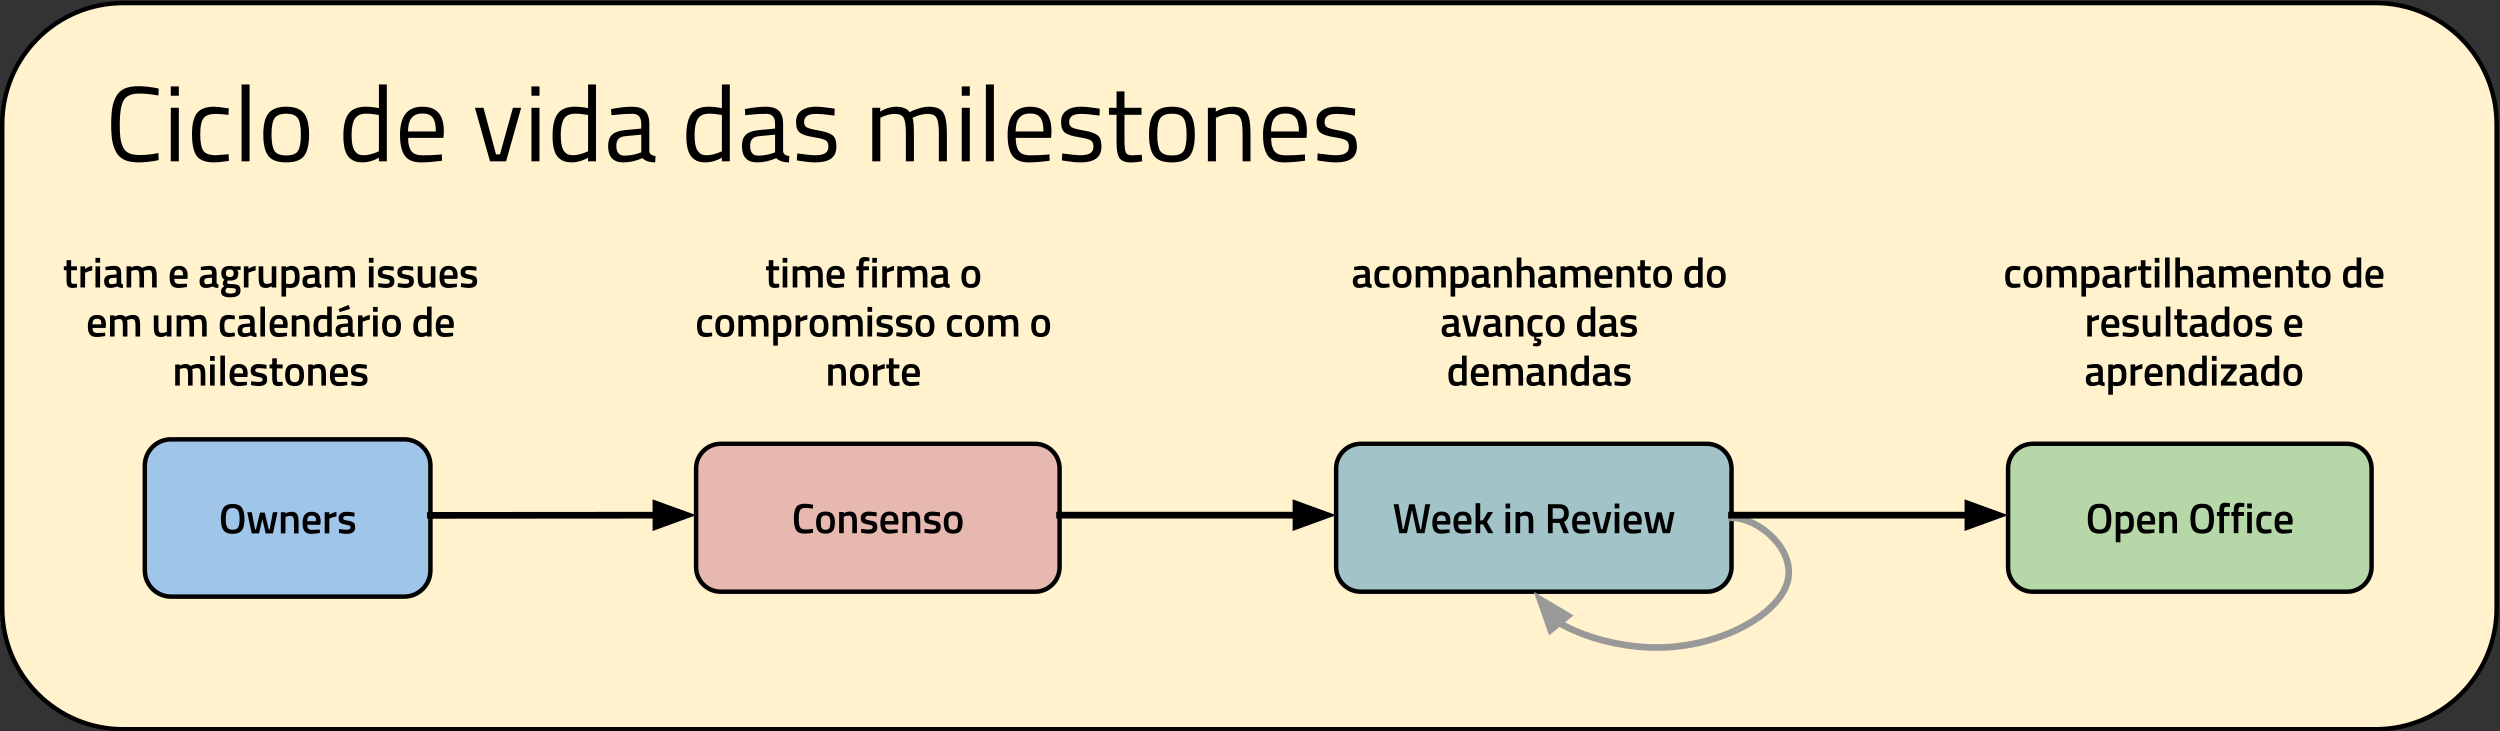 <?xml version="1.0" encoding="UTF-8" standalone="no"?>
<svg
   xmlns:dc="http://purl.org/dc/elements/1.1/"
   xmlns:cc="http://creativecommons.org/ns#"
   xmlns:rdf="http://www.w3.org/1999/02/22-rdf-syntax-ns#"
   xmlns:svg="http://www.w3.org/2000/svg"
   xmlns="http://www.w3.org/2000/svg"
   xmlns:sodipodi="http://sodipodi.sourceforge.net/DTD/sodipodi-0.dtd"
   xmlns:inkscape="http://www.inkscape.org/namespaces/inkscape"
   version="1.1"
   viewBox="0 0 1121 328"
   stroke-miterlimit="10"
   id="svg253"
   sodipodi:docname="Workflow de produto (1).svg"
   inkscape:version="0.92.1 r"
   width="1121"
   height="328"
   style="fill:none;stroke:none;stroke-linecap:square;stroke-miterlimit:10">
  <rect x="0" y="0" width="1121" height="328" fill="#333333" stroke="none"/>
  <defs
     id="defs257" />
  <sodipodi:namedview
     pagecolor="#ffffff"
     bordercolor="#666666"
     borderopacity="1"
     objecttolerance="10"
     gridtolerance="10"
     guidetolerance="10"
     inkscape:pageopacity="0"
     inkscape:pageshadow="2"
     inkscape:window-width="1920"
     inkscape:window-height="1020"
     id="namedview255"
     showgrid="false"
     inkscape:zoom="0.51698185"
     inkscape:cx="318.61214"
     inkscape:cy="67.646831"
     inkscape:window-x="0"
     inkscape:window-y="28"
     inkscape:window-maximized="1"
     inkscape:current-layer="svg253" />
  <clipPath
     id="p.0">
    <path
       d="M 0,0 H 1575.659 V 1036.299 H 0 Z"
       id="path2"
       inkscape:connector-curvature="0"
       style="clip-rule:nonzero" />
  </clipPath>
  <g
     id="g4968"
     inkscape:label="everything"
     transform="translate(-223,-657)">
    <g
       inkscape:label="background"
       id="g4902">
      <path
         inkscape:label="fill"
         style="fill:#fff2cc;fill-rule:evenodd"
         inkscape:connector-curvature="0"
         id="path157"
         d="m 224,712.636 v 0 c 0,-29.975 24.299,-54.274 54.274,-54.274 H 1288.214 c 14.394,0 28.199,5.718 38.378,15.897 10.178,10.178 15.896,23.983 15.896,38.377 v 217.09 c 0,29.975 -24.299,54.274 -54.274,54.274 H 278.274 C 248.299,984 224,959.701 224,929.726 Z" />
      <path
         inkscape:label="border"
         style="fill-rule:evenodd;stroke:#000000;stroke-width:2;stroke-linecap:butt;stroke-linejoin:round"
         inkscape:connector-curvature="0"
         id="path159"
         d="m 224,712.636 v 0 c 0,-29.975 24.299,-54.274 54.274,-54.274 H 1288.214 c 14.394,0 28.199,5.718 38.378,15.897 10.178,10.178 15.896,23.983 15.896,38.377 v 217.09 c 0,29.975 -24.299,54.274 -54.274,54.274 H 278.274 C 248.299,984 224,959.701 224,929.726 Z" />
      <path
         inkscape:label="title"
         style="fill:#000000;fill-rule:nonzero"
         inkscape:connector-curvature="0"
         id="path161"
         d="m 294.157,728.807 q -4.938,1.016 -8.875,1.016 -3.938,0 -6.359,-1.078 -2.422,-1.094 -3.75,-3.359 -1.312,-2.281 -1.828,-5.234 -0.5,-2.953 -0.5,-7.359 0,-4.422 0.5,-7.422 0.516,-3 1.828,-5.297 1.328,-2.312 3.719,-3.375 2.406,-1.062 6.234,-1.062 3.844,0 9.031,1.062 l -0.141,3.125 q -4.844,-0.875 -8.641,-0.875 -5.281,0 -6.984,3.156 -1.703,3.141 -1.703,10.719 0,3.797 0.312,6.109 0.312,2.297 1.219,4.141 0.922,1.844 2.672,2.641 1.75,0.797 5.125,0.797 3.391,0 8,-0.875 z m 5.425,0.531 v -24 h 3.609 v 24 z m 0,-29.422 v -4.172 h 3.609 v 4.172 z m 19.496,4.938 q 1.578,0 5.375,0.578 l 1.141,0.141 -0.141,2.938 q -3.844,-0.438 -5.656,-0.438 -4.078,0 -5.547,1.953 -1.469,1.938 -1.469,7.203 0,5.25 1.359,7.312 1.375,2.062 5.703,2.062 l 5.656,-0.438 0.156,2.984 q -4.469,0.672 -6.672,0.672 -5.625,0 -7.766,-2.875 -2.125,-2.891 -2.125,-9.719 0,-6.844 2.297,-9.609 2.312,-2.766 7.688,-2.766 z m 12.241,24.484 v -34.469 h 3.594 v 34.469 z m 9.744,-12.047 q 0,-6.578 2.344,-9.5 2.359,-2.938 7.938,-2.938 5.594,0 7.922,2.938 2.328,2.922 2.328,9.5 0,6.578 -2.203,9.562 -2.203,2.969 -8.062,2.969 -5.859,0 -8.062,-2.969 -2.203,-2.984 -2.203,-9.562 z m 3.688,-0.062 q 0,5.25 1.266,7.359 1.281,2.109 5.328,2.109 4.062,0 5.312,-2.078 1.25,-2.094 1.25,-7.375 0,-5.281 -1.391,-7.266 -1.391,-2 -5.172,-2 -3.766,0 -5.188,2 -1.406,1.984 -1.406,7.25 z m 51.701,-22.359 v 34.469 h -3.547 v -1.625 q -3.703,2.109 -7.297,2.109 -1.922,0 -3.375,-0.484 -1.438,-0.484 -2.688,-1.734 -2.578,-2.578 -2.578,-9.562 0,-6.984 2.328,-10.078 2.328,-3.109 7.703,-3.109 2.781,0 5.906,0.625 V 694.87 Z M 382.342,725.026 q 0.766,0.906 1.625,1.25 0.859,0.328 2.234,0.328 1.375,0 3.078,-0.453 1.703,-0.453 2.656,-0.891 l 0.969,-0.438 v -16.266 q -3.078,-0.578 -5.719,-0.578 -3.656,0 -5.094,2.328 -1.438,2.328 -1.438,7.219 0,5.578 1.688,7.5 z m 37.392,1.344 1.391,-0.156 0.094,2.844 q -5.469,0.766 -9.359,0.766 -5.188,0 -7.344,-3 -2.156,-3 -2.156,-9.344 0,-12.625 10.031,-12.625 4.844,0 7.234,2.719 2.406,2.703 2.406,8.516 l -0.188,2.734 h -15.844 q 0,3.984 1.438,5.906 1.438,1.922 5.016,1.922 3.578,0 7.281,-0.281 z m -1.297,-10.422 q 0,-4.422 -1.422,-6.234 -1.422,-1.828 -4.609,-1.828 -3.188,0 -4.797,1.922 -1.609,1.922 -1.656,6.141 z m 17.519,-10.609 h 3.844 l 5.609,20.875 h 1.781 l 5.797,-20.875 h 3.703 l -6.766,24 h -7.203 z m 25.338,24 v -24 h 3.609 v 24 z m 0,-29.422 v -4.172 h 3.609 v 4.172 z m 28.95,-5.047 v 34.469 h -3.547 v -1.625 q -3.703,2.109 -7.297,2.109 -1.922,0 -3.375,-0.484 -1.438,-0.484 -2.688,-1.734 -2.578,-2.578 -2.578,-9.562 0,-6.984 2.328,-10.078 2.328,-3.109 7.703,-3.109 2.781,0 5.906,0.625 V 694.87 Z M 476.134,725.026 q 0.766,0.906 1.625,1.25 0.859,0.328 2.234,0.328 1.375,0 3.078,-0.453 1.703,-0.453 2.656,-0.891 l 0.969,-0.438 v -16.266 q -3.078,-0.578 -5.719,-0.578 -3.656,0 -5.094,2.328 -1.438,2.328 -1.438,7.219 0,5.578 1.688,7.5 z m 38.017,-12.438 v 12.281 q 0.141,1.781 2.781,2.109 l -0.141,2.844 q -3.797,0 -5.719,-1.922 -4.312,1.922 -8.641,1.922 -3.312,0 -5.047,-1.875 -1.719,-1.875 -1.719,-5.375 0,-3.5 1.766,-5.156 1.781,-1.656 5.578,-2.047 l 7.531,-0.719 v -2.062 q 0,-2.453 -1.062,-3.5 -1.047,-1.062 -2.875,-1.062 -3.828,0 -7.969,0.484 l -1.484,0.141 -0.141,-2.734 q 5.281,-1.062 9.359,-1.062 4.078,0 5.922,1.875 1.859,1.875 1.859,5.859 z m -14.797,9.797 q 0,4.406 3.656,4.406 3.266,0 6.438,-1.094 l 1.094,-0.391 v -7.922 l -7.094,0.672 q -2.172,0.188 -3.141,1.25 -0.953,1.062 -0.953,3.078 z m 50.889,-27.516 v 34.469 h -3.547 v -1.625 q -3.703,2.109 -7.297,2.109 -1.922,0 -3.375,-0.484 -1.438,-0.484 -2.688,-1.734 -2.578,-2.578 -2.578,-9.562 0,-6.984 2.328,-10.078 2.328,-3.109 7.703,-3.109 2.781,0 5.906,0.625 V 694.87 Z M 536.134,725.026 q 0.766,0.906 1.625,1.25 0.859,0.328 2.234,0.328 1.375,0 3.078,-0.453 1.703,-0.453 2.656,-0.891 l 0.969,-0.438 v -16.266 q -3.078,-0.578 -5.719,-0.578 -3.656,0 -5.094,2.328 -1.438,2.328 -1.438,7.219 0,5.578 1.688,7.5 z m 38.017,-12.438 v 12.281 q 0.141,1.781 2.781,2.109 l -0.141,2.844 q -3.797,0 -5.719,-1.922 -4.312,1.922 -8.641,1.922 -3.312,0 -5.047,-1.875 -1.719,-1.875 -1.719,-5.375 0,-3.5 1.766,-5.156 1.781,-1.656 5.578,-2.047 l 7.531,-0.719 v -2.062 q 0,-2.453 -1.062,-3.5 -1.047,-1.062 -2.875,-1.062 -3.828,0 -7.969,0.484 l -1.484,0.141 -0.141,-2.734 q 5.281,-1.062 9.359,-1.062 4.078,0 5.922,1.875 1.859,1.875 1.859,5.859 z m -14.797,9.797 q 0,4.406 3.656,4.406 3.266,0 6.438,-1.094 l 1.094,-0.391 v -7.922 l -7.094,0.672 q -2.172,0.188 -3.141,1.25 -0.953,1.062 -0.953,3.078 z m 29.423,-14.312 q -5.219,0 -5.219,3.656 0,1.672 1.188,2.375 1.203,0.688 5.469,1.438 4.281,0.734 6.047,2.078 1.781,1.344 1.781,5.047 0,3.703 -2.375,5.438 -2.375,1.719 -6.938,1.719 -2.969,0 -7,-0.672 l -1.438,-0.25 0.188,-3.109 q 5.469,0.812 8.25,0.812 2.797,0 4.25,-0.891 1.469,-0.891 1.469,-2.969 0,-2.094 -1.25,-2.828 -1.25,-0.75 -5.469,-1.422 -4.219,-0.672 -6,-1.969 -1.781,-1.297 -1.781,-4.797 0,-3.516 2.469,-5.188 2.484,-1.688 6.172,-1.688 2.938,0 7.344,0.672 l 1.344,0.25 -0.094,3.062 q -5.328,-0.766 -8.406,-0.766 z m 28.958,21.266 h -3.609 v -24 h 3.562 v 1.688 q 3.594,-2.172 7,-2.172 4.469,0 6.234,2.453 1.594,-0.953 4.109,-1.703 2.516,-0.75 4.438,-0.75 4.797,0 6.453,2.578 1.656,2.562 1.656,9.234 v 12.672 h -3.594 v -12.578 q 0,-4.984 -0.969,-6.828 -0.953,-1.859 -4.078,-1.859 -1.578,0 -3.266,0.453 -1.672,0.453 -2.578,0.891 l -0.922,0.438 q 0.625,1.578 0.625,7 v 12.484 h -3.594 v -12.391 q 0,-5.172 -0.938,-7.016 -0.938,-1.859 -4.109,-1.859 -1.531,0 -3.141,0.453 -1.609,0.453 -2.469,0.891 l -0.812,0.438 z m 36.519,0 v -24 h 3.609 v 24 z m 0,-29.422 v -4.172 h 3.609 v 4.172 z m 10.809,29.422 v -34.469 h 3.594 v 34.469 z m 27.119,-2.969 1.391,-0.156 0.094,2.844 q -5.469,0.766 -9.359,0.766 -5.188,0 -7.344,-3 -2.156,-3 -2.156,-9.344 0,-12.625 10.031,-12.625 4.844,0 7.234,2.719 2.406,2.703 2.406,8.516 l -0.188,2.734 H 678.448 q 0,3.984 1.438,5.906 1.438,1.922 5.016,1.922 3.578,0 7.281,-0.281 z m -1.297,-10.422 q 0,-4.422 -1.422,-6.234 -1.422,-1.828 -4.609,-1.828 -3.188,0 -4.797,1.922 -1.609,1.922 -1.656,6.141 z m 16.74,-7.875 q -5.219,0 -5.219,3.656 0,1.672 1.188,2.375 1.203,0.688 5.469,1.438 4.281,0.734 6.047,2.078 1.781,1.344 1.781,5.047 0,3.703 -2.375,5.438 -2.375,1.719 -6.938,1.719 -2.969,0 -7,-0.672 l -1.438,-0.25 0.188,-3.109 q 5.469,0.812 8.25,0.812 2.797,0 4.25,-0.891 1.469,-0.891 1.469,-2.969 0,-2.094 -1.25,-2.828 -1.25,-0.75 -5.469,-1.422 -4.219,-0.672 -6,-1.969 -1.781,-1.297 -1.781,-4.797 0,-3.516 2.469,-5.188 2.484,-1.688 6.172,-1.688 2.938,0 7.344,0.672 l 1.344,0.25 -0.094,3.062 q -5.328,-0.766 -8.406,-0.766 z m 27.226,0.391 h -7.641 v 11.469 q 0,4.125 0.594,5.422 0.609,1.297 2.875,1.297 l 4.266,-0.281 0.234,2.969 q -3.203,0.531 -4.891,0.531 -3.75,0 -5.188,-1.828 -1.438,-1.828 -1.438,-6.953 v -12.625 h -3.406 v -3.125 h 3.406 v -7.344 h 3.547 v 7.344 h 7.641 z m 3.364,8.828 q 0,-6.578 2.344,-9.5 2.359,-2.938 7.938,-2.938 5.594,0 7.922,2.938 2.328,2.922 2.328,9.5 0,6.578 -2.203,9.562 -2.203,2.969 -8.062,2.969 -5.859,0 -8.062,-2.969 -2.203,-2.984 -2.203,-9.562 z m 3.688,-0.062 q 0,5.25 1.266,7.359 1.281,2.109 5.328,2.109 4.062,0 5.312,-2.078 1.25,-2.094 1.25,-7.375 0,-5.281 -1.391,-7.266 -1.391,-2 -5.172,-2 -3.766,0 -5.188,2 -1.406,1.984 -1.406,7.25 z m 26.313,12.109 h -3.609 v -24 h 3.562 v 1.688 q 3.875,-2.172 7.438,-2.172 4.797,0 6.453,2.594 1.656,2.594 1.656,9.219 V 729.338 H 780.169 v -12.578 q 0,-4.984 -0.984,-6.828 -0.984,-1.859 -4.203,-1.859 -1.547,0 -3.25,0.453 -1.703,0.453 -2.609,0.891 l -0.906,0.438 z m 38.495,-2.969 1.391,-0.156 0.094,2.844 q -5.469,0.766 -9.359,0.766 -5.188,0 -7.344,-3 -2.156,-3 -2.156,-9.344 0,-12.625 10.031,-12.625 4.844,0 7.234,2.719 2.406,2.703 2.406,8.516 l -0.188,2.734 h -15.844 q 0,3.984 1.438,5.906 1.438,1.922 5.016,1.922 3.578,0 7.281,-0.281 z m -1.297,-10.422 q 0,-4.422 -1.422,-6.234 -1.422,-1.828 -4.609,-1.828 -3.188,0 -4.797,1.922 -1.609,1.922 -1.656,6.141 z m 16.74,-7.875 q -5.219,0 -5.219,3.656 0,1.672 1.188,2.375 1.203,0.688 5.469,1.438 4.281,0.734 6.047,2.078 1.781,1.344 1.781,5.047 0,3.703 -2.375,5.438 -2.375,1.719 -6.938,1.719 -2.969,0 -7,-0.672 l -1.438,-0.25 0.188,-3.109 q 5.469,0.812 8.25,0.812 2.797,0 4.25,-0.891 1.469,-0.891 1.469,-2.969 0,-2.094 -1.25,-2.828 -1.25,-0.75 -5.469,-1.422 -4.219,-0.672 -6,-1.969 -1.781,-1.297 -1.781,-4.797 0,-3.516 2.469,-5.188 2.484,-1.688 6.172,-1.688 2.938,0 7.344,0.672 l 1.344,0.25 -0.094,3.062 q -5.328,-0.766 -8.406,-0.766 z" />
    </g>
    <g
       inkscape:label="step1"
       id="g4867">
      <path
         inkscape:label="fill"
         style="fill:#9fc5e8;fill-rule:evenodd"
         inkscape:connector-curvature="0"
         id="path163"
         d="m 287.937,865.754 v 0 C 287.937,859.262 293.199,854 299.691,854 h 104.556 c 3.117,0 6.107,1.238 8.311,3.442 2.204,2.204 3.443,5.194 3.443,8.311 v 47.013 c 0,6.491 -5.262,11.754 -11.754,11.754 H 299.691 c -6.491,0 -11.754,-5.262 -11.754,-11.754 z" />
      <path
         inkscape:label="border"
         style="fill-rule:evenodd;stroke:#000000;stroke-width:2;stroke-linecap:butt;stroke-linejoin:round"
         inkscape:connector-curvature="0"
         id="path165"
         d="m 287.937,865.754 v 0 C 287.937,859.262 293.199,854 299.691,854 h 104.556 c 3.117,0 6.107,1.238 8.311,3.442 2.204,2.204 3.443,5.194 3.443,8.311 v 47.013 c 0,6.491 -5.262,11.754 -11.754,11.754 H 299.691 c -6.491,0 -11.754,-5.262 -11.754,-11.754 z" />
      <path
         inkscape:label="title"
         style="fill:#000000;fill-rule:nonzero"
         inkscape:connector-curvature="0"
         id="path167"
         d="m 324.861,893.43 q 0.656,1.109 2.484,1.109 1.828,0 2.453,-1.094 0.641,-1.109 0.641,-3.703 0,-2.594 -0.656,-3.766 -0.656,-1.172 -2.438,-1.172 -1.781,0 -2.453,1.172 -0.672,1.172 -0.672,3.75 0,2.578 0.641,3.703 z m 6.594,1.359 q -1.172,1.594 -4.125,1.594 -2.938,0 -4.109,-1.594 -1.172,-1.609 -1.172,-5.047 0,-3.438 1.188,-5.109 1.188,-1.672 4.109,-1.672 2.922,0 4.094,1.656 1.188,1.656 1.188,5.125 0,3.453 -1.172,5.047 z m 2.41,-8.109 h 2.031 l 1.5,7.734 h 0.375 l 1.812,-7.547 h 2.125 l 1.812,7.547 h 0.375 l 1.484,-7.734 h 2.047 l -2.016,9.5 h -3.281 l -1.484,-6.516 -1.484,6.516 h -3.281 z m 17.14,9.5 h -2.078 v -9.5 h 2.062 v 0.594 q 1.375,-0.797 2.609,-0.797 1.906,0 2.594,1.078 0.703,1.062 0.703,3.531 v 5.094 h -2.062 v -5.031 q 0,-1.547 -0.328,-2.188 -0.328,-0.641 -1.359,-0.641 -0.969,0 -1.859,0.375 l -0.281,0.109 z m 14.874,-1.703 0.531,-0.062 0.047,1.531 q -2.172,0.438 -3.844,0.438 -2.109,0 -3.031,-1.156 -0.922,-1.156 -0.922,-3.703 0,-5.047 4.125,-5.047 3.984,0 3.984,4.344 l -0.125,1.484 h -5.891 q 0.016,1.172 0.5,1.734 0.5,0.547 1.844,0.547 1.359,0 2.781,-0.109 z m -1.141,-3.766 q 0,-1.406 -0.453,-1.969 -0.438,-0.562 -1.5,-0.562 -1.062,0 -1.547,0.594 -0.484,0.578 -0.5,1.938 z m 3.852,5.469 v -9.5 h 2.062 v 1.141 q 1.609,-1.047 3.219,-1.344 v 2.062 q -1.625,0.328 -2.781,0.844 l -0.422,0.172 v 6.625 z m 13.329,-7.547 q -2.234,-0.297 -3.25,-0.297 -1,0 -1.391,0.234 -0.391,0.234 -0.391,0.75 0,0.516 0.422,0.734 0.438,0.203 2.016,0.484 1.594,0.266 2.25,0.859 0.672,0.578 0.672,2.078 0,1.5 -0.969,2.203 -0.953,0.703 -2.797,0.703 -1.156,0 -2.922,-0.312 l -0.594,-0.094 0.078,-1.734 q 2.281,0.297 3.281,0.297 1.016,0 1.438,-0.234 0.438,-0.25 0.438,-0.812 0,-0.578 -0.422,-0.797 -0.406,-0.219 -1.953,-0.469 -1.547,-0.266 -2.266,-0.812 -0.719,-0.547 -0.719,-2.016 0,-1.469 0.984,-2.188 1,-0.719 2.562,-0.719 1.219,0 2.984,0.297 l 0.594,0.125 z" />
    </g>
    <g
       inkscape:label="step3"
       id="g4877">
      <path
         inkscape:label="fill"
         style="fill:#a2c4c9;fill-rule:evenodd"
         inkscape:connector-curvature="0"
         id="path169"
         d="m 822.122,867.055 v 0 C 822.122,860.95 827.071,856 833.177,856 h 155.181 c 2.932,0 5.744,1.165 7.817,3.238 2.073,2.073 3.238,4.885 3.238,7.817 v 44.22 c 0,6.106 -4.95,11.055 -11.055,11.055 H 833.177 v 0 c -6.106,0 -11.055,-4.95 -11.055,-11.055 z" />
      <path
         inkscape:label="border"
         style="fill-rule:evenodd;stroke:#000000;stroke-width:2;stroke-linecap:butt;stroke-linejoin:round"
         inkscape:connector-curvature="0"
         id="path171"
         d="m 822.122,867.055 v 0 C 822.122,860.95 827.071,856 833.177,856 h 155.181 c 2.932,0 5.744,1.165 7.817,3.238 2.073,2.073 3.238,4.885 3.238,7.817 v 44.22 c 0,6.106 -4.95,11.055 -11.055,11.055 H 833.177 v 0 c -6.106,0 -11.055,-4.95 -11.055,-11.055 z" />
      <path
         inkscape:label="title"
         style="fill:#000000;fill-rule:nonzero"
         inkscape:connector-curvature="0"
         id="path173"
         d="m 847.911,883.07 h 2.219 l 1.875,11.188 h 0.391 l 2.469,-11.156 h 2.469 l 2.469,11.156 h 0.422 l 1.859,-11.188 h 2.234 l -2.578,13.016 h -3.391 l -2.25,-10.438 -2.219,10.438 h -3.422 z m 24.558,11.312 0.531,-0.062 0.047,1.531 q -2.172,0.438 -3.844,0.438 -2.109,0 -3.031,-1.156 -0.922,-1.156 -0.922,-3.703 0,-5.047 4.125,-5.047 3.984,0 3.984,4.344 l -0.125,1.484 h -5.891 q 0.016,1.172 0.5,1.734 0.5,0.547 1.844,0.547 1.359,0 2.781,-0.109 z m -1.141,-3.766 q 0,-1.406 -0.453,-1.969 -0.438,-0.562 -1.5,-0.562 -1.062,0 -1.547,0.594 -0.484,0.578 -0.5,1.938 z m 10.618,3.766 0.531,-0.062 0.047,1.531 q -2.172,0.438 -3.844,0.438 -2.109,0 -3.031,-1.156 -0.922,-1.156 -0.922,-3.703 0,-5.047 4.125,-5.047 3.984,0 3.984,4.344 l -0.125,1.484 h -5.891 q 0.016,1.172 0.5,1.734 0.5,0.547 1.844,0.547 1.359,0 2.781,-0.109 z m -1.141,-3.766 q 0,-1.406 -0.453,-1.969 -0.438,-0.562 -1.5,-0.562 -1.062,0 -1.547,0.594 -0.484,0.578 -0.5,1.938 z m 5.93,5.469 h -2.078 V 882.632 h 2.078 v 7.766 l 1.172,-0.109 2.25,-3.703 h 2.312 l -2.734,4.453 2.891,5.047 h -2.344 l -2.312,-4.016 -1.234,0.141 z m 11.336,0 v -9.5 h 2.078 v 9.5 z m 0,-11.109 v -2.188 h 2.078 v 2.188 z m 6.574,11.109 h -2.078 v -9.5 h 2.062 v 0.594 q 1.375,-0.797 2.609,-0.797 1.906,0 2.594,1.078 0.703,1.062 0.703,3.531 v 5.094 h -2.062 v -5.031 q 0,-1.547 -0.328,-2.188 -0.328,-0.641 -1.359,-0.641 -0.969,0 -1.859,0.375 l -0.281,0.109 z m 14.572,-4.641 v 4.641 h -2.109 V 883.07 h 4.938 q 4.406,0 4.406,4.141 0,2.781 -2.125,3.766 l 2.156,5.109 h -2.328 l -1.875,-4.641 z m 5.078,-4.219 q 0,-2.328 -2.25,-2.328 h -2.828 v 4.734 h 2.875 q 1.141,0 1.672,-0.656 0.531,-0.656 0.531,-1.75 z m 10.858,7.156 0.531,-0.062 0.047,1.531 q -2.172,0.438 -3.844,0.438 -2.109,0 -3.031,-1.156 -0.922,-1.156 -0.922,-3.703 0,-5.047 4.125,-5.047 3.984,0 3.984,4.344 l -0.125,1.484 h -5.891 q 0.016,1.172 0.5,1.734 0.5,0.547 1.844,0.547 1.359,0 2.781,-0.109 z m -1.141,-3.766 q 0,-1.406 -0.453,-1.969 -0.438,-0.562 -1.5,-0.562 -1.062,0 -1.547,0.594 -0.484,0.578 -0.5,1.938 z m 2.962,-4.031 h 2.172 l 1.812,7.734 h 0.609 l 1.906,-7.734 h 2.109 l -2.469,9.5 h -3.688 z m 10.051,9.5 v -9.5 h 2.078 v 9.5 z m 0,-11.109 v -2.188 h 2.078 v 2.188 z m 11.262,9.406 0.531,-0.062 0.047,1.531 q -2.172,0.438 -3.844,0.438 -2.109,0 -3.031,-1.156 -0.922,-1.156 -0.922,-3.703 0,-5.047 4.125,-5.047 3.984,0 3.984,4.344 l -0.125,1.484 h -5.891 q 0.016,1.172 0.5,1.734 0.5,0.547 1.844,0.547 1.359,0 2.781,-0.109 z m -1.141,-3.766 q 0,-1.406 -0.453,-1.969 -0.438,-0.562 -1.5,-0.562 -1.062,0 -1.547,0.594 -0.484,0.578 -0.5,1.938 z m 3.118,-4.031 h 2.031 l 1.5,7.734 h 0.375 l 1.812,-7.547 h 2.125 l 1.812,7.547 h 0.375 l 1.484,-7.734 h 2.047 l -2.016,9.5 h -3.281 l -1.484,-6.516 -1.484,6.516 h -3.281 z" />
    </g>
    <g
       inkscape:label="step4"
       id="g4882">
      <path
         inkscape:label="fill"
         style="fill:#b6d7a8;fill-rule:evenodd"
         inkscape:connector-curvature="0"
         id="path175"
         d="m 1123.416,867.055 v 0 c 0,-6.106 4.95,-11.055 11.055,-11.055 h 140.881 c 2.932,0 5.744,1.165 7.817,3.238 2.073,2.073 3.238,4.885 3.238,7.817 v 44.22 c 0,6.106 -4.95,11.055 -11.055,11.055 h -140.881 v 0 c -6.106,0 -11.055,-4.95 -11.055,-11.055 z" />
      <path
         inkscape:label="border"
         style="fill-rule:evenodd;stroke:#000000;stroke-width:2;stroke-linecap:butt;stroke-linejoin:round"
         inkscape:connector-curvature="0"
         id="path177"
         d="m 1123.416,867.055 v 0 c 0,-6.106 4.95,-11.055 11.055,-11.055 h 140.881 c 2.932,0 5.744,1.165 7.817,3.238 2.073,2.073 3.238,4.885 3.238,7.817 v 44.22 c 0,6.106 -4.95,11.055 -11.055,11.055 h -140.881 v 0 c -6.106,0 -11.055,-4.95 -11.055,-11.055 z" />
      <path
         inkscape:label="title"
         style="fill:#000000;fill-rule:nonzero"
         inkscape:connector-curvature="0"
         id="path179"
         d="m 1161.965,893.335 q 0.656,1.109 2.484,1.109 1.828,0 2.453,-1.094 0.641,-1.109 0.641,-3.703 0,-2.594 -0.656,-3.766 -0.656,-1.172 -2.438,-1.172 -1.781,0 -2.453,1.172 -0.672,1.172 -0.672,3.75 0,2.578 0.641,3.703 z m 6.594,1.359 q -1.172,1.594 -4.125,1.594 -2.938,0 -4.109,-1.594 -1.172,-1.609 -1.172,-5.047 0,-3.438 1.188,-5.109 1.188,-1.672 4.109,-1.672 2.922,0 4.094,1.656 1.188,1.656 1.188,5.125 0,3.453 -1.172,5.047 z m 3.145,5.469 V 886.585 h 2.062 v 0.594 q 1.297,-0.797 2.438,-0.797 1.891,0 2.766,1.156 0.875,1.141 0.875,3.844 0,2.703 -1,3.812 -1,1.094 -3.266,1.094 -0.781,0 -1.797,-0.172 v 4.047 z m 4.141,-11.938 q -0.891,0 -1.781,0.391 l -0.281,0.141 v 5.594 q 0.75,0.156 1.672,0.156 1.281,0 1.781,-0.734 0.5,-0.75 0.5,-2.531 0,-3.016 -1.891,-3.016 z m 12.643,6.156 0.531,-0.062 0.047,1.531 q -2.172,0.438 -3.844,0.438 -2.109,0 -3.031,-1.156 -0.922,-1.156 -0.922,-3.703 0,-5.047 4.125,-5.047 3.984,0 3.984,4.344 l -0.125,1.484 h -5.891 q 0.016,1.172 0.5,1.734 0.5,0.547 1.844,0.547 1.359,0 2.781,-0.109 z m -1.141,-3.766 q 0,-1.406 -0.453,-1.969 -0.438,-0.562 -1.5,-0.562 -1.062,0 -1.547,0.594 -0.484,0.578 -0.5,1.938 z m 5.931,5.469 h -2.078 v -9.5 h 2.062 v 0.594 q 1.375,-0.797 2.609,-0.797 1.906,0 2.594,1.078 0.703,1.062 0.703,3.531 v 5.094 h -2.062 v -5.031 q 0,-1.547 -0.328,-2.188 -0.328,-0.641 -1.359,-0.641 -0.969,0 -1.859,0.375 l -0.281,0.109 z m 14.713,-2.75 q 0.656,1.109 2.484,1.109 1.828,0 2.453,-1.094 0.641,-1.109 0.641,-3.703 0,-2.594 -0.656,-3.766 -0.656,-1.172 -2.438,-1.172 -1.781,0 -2.453,1.172 -0.672,1.172 -0.672,3.75 0,2.578 0.641,3.703 z m 6.594,1.359 q -1.172,1.594 -4.125,1.594 -2.938,0 -4.109,-1.594 -1.172,-1.609 -1.172,-5.047 0,-3.438 1.188,-5.109 1.188,-1.672 4.109,-1.672 2.922,0 4.094,1.656 1.188,1.656 1.188,5.125 0,3.453 -1.172,5.047 z m 5.645,-6.344 v 7.734 h -2.062 v -7.734 h -1.094 v -1.766 h 1.094 v -0.609 q 0,-2.031 0.594,-2.781 0.594,-0.766 2.094,-0.766 l 2.047,0.188 -0.016,1.688 q -0.938,-0.031 -1.562,-0.031 -0.609,0 -0.859,0.375 -0.234,0.359 -0.234,1.344 v 0.594 h 2.5 v 1.766 z m 6.455,0 v 7.734 h -2.062 v -7.734 h -1.094 v -1.766 h 1.094 v -0.609 q 0,-2.031 0.594,-2.781 0.594,-0.766 2.094,-0.766 l 2.047,0.188 -0.016,1.688 q -0.938,-0.031 -1.562,-0.031 -0.609,0 -0.859,0.375 -0.234,0.359 -0.234,1.344 v 0.594 h 2.5 v 1.766 z m 3.955,7.734 v -9.5 h 2.078 v 9.5 z m 0,-11.109 v -2.188 h 2.078 v 2.188 z m 8.059,1.406 q 1,0 2.375,0.266 l 0.469,0.094 -0.078,1.625 q -1.5,-0.141 -2.219,-0.141 -1.453,0 -1.953,0.641 -0.484,0.641 -0.484,2.438 0,1.781 0.469,2.469 0.484,0.672 1.984,0.672 l 2.219,-0.141 0.062,1.641 q -1.922,0.344 -2.891,0.344 -2.156,0 -3.047,-1.156 -0.875,-1.172 -0.875,-3.828 0,-2.672 0.922,-3.797 0.938,-1.125 3.047,-1.125 z m 11.449,8 0.531,-0.062 0.047,1.531 q -2.172,0.438 -3.844,0.438 -2.109,0 -3.031,-1.156 -0.922,-1.156 -0.922,-3.703 0,-5.047 4.125,-5.047 3.984,0 3.984,4.344 l -0.125,1.484 h -5.891 q 0.016,1.172 0.5,1.734 0.5,0.547 1.844,0.547 1.359,0 2.781,-0.109 z m -1.141,-3.766 q 0,-1.406 -0.453,-1.969 -0.438,-0.562 -1.5,-0.562 -1.062,0 -1.547,0.594 -0.484,0.578 -0.5,1.938 z" />
    </g>
    <g
       inkscape:label="step1-info"
       id="g4862">
      <path
         inkscape:label="line1"
         style="fill:#000000;fill-rule:nonzero"
         inkscape:connector-curvature="0"
         id="path183"
         d="m 257.502,778.179 h -2.609 v 4.188 q 0,1.156 0.156,1.531 0.172,0.375 0.875,0.375 l 1.562,-0.047 0.094,1.656 q -1.266,0.234 -1.938,0.234 -1.609,0 -2.219,-0.734 -0.594,-0.734 -0.594,-2.797 v -4.406 h -1.219 v -1.766 h 1.219 v -2.75 h 2.062 v 2.75 h 2.609 z m 1.57,7.734 v -9.5 h 2.062 v 1.141 q 1.609,-1.047 3.219,-1.344 v 2.062 q -1.625,0.328 -2.781,0.844 l -0.422,0.172 v 6.625 z m 6.735,0 v -9.5 h 2.078 v 9.5 z m 0,-11.109 v -2.188 h 2.078 v 2.188 z m 11.527,4.531 v 4.344 q 0.016,0.406 0.219,0.609 0.203,0.203 0.625,0.25 l -0.062,1.578 q -1.641,0 -2.531,-0.703 -1.516,0.703 -3.047,0.703 -2.844,0 -2.844,-3.016 0,-1.438 0.766,-2.078 0.781,-0.656 2.375,-0.797 l 2.453,-0.203 v -0.688 q 0,-0.75 -0.344,-1.047 -0.328,-0.312 -0.969,-0.312 -1.219,0 -3.047,0.141 l -0.609,0.047 -0.062,-1.469 q 2.062,-0.484 3.797,-0.484 1.75,0 2.516,0.75 0.766,0.75 0.766,2.375 z m -4.25,2.359 q -1.312,0.109 -1.312,1.422 0,1.312 1.156,1.312 0.953,0 2.016,-0.297 l 0.344,-0.125 v -2.516 z m 8.756,4.219 h -2.078 v -9.5 h 2.062 v 0.594 q 1.344,-0.797 2.469,-0.797 1.641,0 2.406,0.922 1.734,-0.922 3.438,-0.922 1.719,0 2.422,1.062 0.703,1.047 0.703,3.547 v 5.094 h -2.062 v -5.031 q 0,-1.547 -0.312,-2.188 -0.312,-0.641 -1.297,-0.641 -0.859,0 -1.844,0.375 l -0.328,0.125 q 0.156,0.391 0.156,2.438 v 4.922 h -2.047 v -4.891 q 0,-1.688 -0.312,-2.328 -0.297,-0.641 -1.328,-0.641 -0.953,0 -1.766,0.375 l -0.281,0.109 z m 24.426,-1.703 0.531,-0.062 0.047,1.531 q -2.172,0.438 -3.844,0.438 -2.109,0 -3.031,-1.156 -0.922,-1.156 -0.922,-3.703 0,-5.047 4.125,-5.047 3.984,0 3.984,4.344 l -0.125,1.484 h -5.891 q 0.016,1.172 0.5,1.734 0.5,0.547 1.844,0.547 1.359,0 2.781,-0.109 z m -1.141,-3.766 q 0,-1.406 -0.453,-1.969 -0.438,-0.562 -1.5,-0.562 -1.062,0 -1.547,0.594 -0.484,0.578 -0.5,1.938 z m 14.988,-1.109 v 4.344 q 0.016,0.406 0.219,0.609 0.203,0.203 0.625,0.25 l -0.062,1.578 q -1.641,0 -2.531,-0.703 -1.516,0.703 -3.047,0.703 -2.844,0 -2.844,-3.016 0,-1.438 0.766,-2.078 0.781,-0.656 2.375,-0.797 l 2.453,-0.203 v -0.688 q 0,-0.75 -0.344,-1.047 -0.328,-0.312 -0.969,-0.312 -1.219,0 -3.047,0.141 l -0.609,0.047 -0.062,-1.469 q 2.062,-0.484 3.797,-0.484 1.75,0 2.516,0.75 0.766,0.75 0.766,2.375 z m -4.25,2.359 q -1.312,0.109 -1.312,1.422 0,1.312 1.156,1.312 0.953,0 2.016,-0.297 l 0.344,-0.125 v -2.516 z m 14.99,5.516 q 0,3.109 -4.516,3.109 -2.156,0 -3.203,-0.594 -1.047,-0.578 -1.047,-2.141 0,-0.703 0.344,-1.203 0.344,-0.5 1.094,-1.094 -0.625,-0.422 -0.625,-1.391 0,-0.375 0.516,-1.234 l 0.172,-0.281 q -1.359,-0.812 -1.359,-2.859 0,-1.703 1.016,-2.5 1.031,-0.797 2.781,-0.797 0.828,0 1.656,0.188 l 0.281,0.062 2.938,-0.078 v 1.672 l -1.578,-0.094 q 0.516,0.656 0.516,1.547 0,1.875 -0.938,2.594 -0.938,0.703 -2.938,0.703 -0.484,0 -0.828,-0.078 -0.266,0.641 -0.266,1 0,0.344 0.344,0.484 0.359,0.125 1.703,0.156 2.266,0.016 3.094,0.609 0.844,0.578 0.844,2.219 z m -6.734,0.188 q 0,0.656 0.531,0.938 0.531,0.297 1.828,0.297 2.297,0 2.297,-1.312 0,-0.734 -0.406,-0.938 -0.406,-0.203 -1.625,-0.219 l -1.859,-0.109 q -0.422,0.328 -0.594,0.625 -0.172,0.297 -0.172,0.719 z m 0.156,-7.875 q 0,0.875 0.406,1.297 0.422,0.406 1.359,0.406 0.938,0 1.344,-0.406 0.406,-0.422 0.406,-1.297 0,-0.875 -0.422,-1.281 -0.422,-0.406 -1.344,-0.406 -1.75,0 -1.75,1.688 z m 8.06,6.391 v -9.5 h 2.062 v 1.141 q 1.609,-1.047 3.219,-1.344 v 2.062 q -1.625,0.328 -2.781,0.844 l -0.422,0.172 v 6.625 z m 12.501,-9.5 h 2.047 v 9.5 h -2.047 v -0.594 q -1.391,0.797 -2.562,0.797 -1.969,0 -2.641,-1.047 -0.656,-1.062 -0.656,-3.703 v -4.953 h 2.078 v 4.984 q 0,1.703 0.281,2.297 0.281,0.578 1.328,0.578 1.031,0 1.875,-0.375 l 0.297,-0.109 z m 4.365,13.578 v -13.578 h 2.062 v 0.594 q 1.297,-0.797 2.438,-0.797 1.891,0 2.766,1.156 0.875,1.141 0.875,3.844 0,2.703 -1,3.812 -1,1.094 -3.266,1.094 -0.781,0 -1.797,-0.172 v 4.047 z m 4.141,-11.938 q -0.891,0 -1.781,0.391 l -0.281,0.141 v 5.594 q 0.75,0.156 1.672,0.156 1.281,0 1.781,-0.734 0.5,-0.75 0.5,-2.531 0,-3.016 -1.891,-3.016 z m 12.909,1.281 v 4.344 q 0.016,0.406 0.219,0.609 0.203,0.203 0.625,0.25 l -0.062,1.578 q -1.641,0 -2.531,-0.703 -1.516,0.703 -3.047,0.703 -2.844,0 -2.844,-3.016 0,-1.438 0.766,-2.078 0.781,-0.656 2.375,-0.797 l 2.453,-0.203 v -0.688 q 0,-0.75 -0.344,-1.047 -0.328,-0.312 -0.969,-0.312 -1.219,0 -3.047,0.141 l -0.609,0.047 -0.062,-1.469 q 2.062,-0.484 3.797,-0.484 1.75,0 2.516,0.75 0.766,0.75 0.766,2.375 z m -4.25,2.359 q -1.312,0.109 -1.312,1.422 0,1.312 1.156,1.312 0.953,0 2.016,-0.297 l 0.344,-0.125 v -2.516 z m 8.756,4.219 h -2.078 v -9.5 h 2.062 v 0.594 q 1.344,-0.797 2.469,-0.797 1.641,0 2.406,0.922 1.734,-0.922 3.438,-0.922 1.719,0 2.422,1.062 0.703,1.047 0.703,3.547 v 5.094 h -2.062 v -5.031 q 0,-1.547 -0.312,-2.188 -0.312,-0.641 -1.297,-0.641 -0.859,0 -1.844,0.375 l -0.328,0.125 q 0.156,0.391 0.156,2.438 v 4.922 h -2.047 v -4.891 q 0,-1.688 -0.312,-2.328 -0.297,-0.641 -1.328,-0.641 -0.953,0 -1.766,0.375 l -0.281,0.109 z m 17.66,0 v -9.5 h 2.078 v 9.5 z m 0,-11.109 v -2.188 h 2.078 v 2.188 z m 11.09,3.562 q -2.234,-0.297 -3.25,-0.297 -1,0 -1.391,0.234 -0.391,0.234 -0.391,0.75 0,0.516 0.422,0.734 0.438,0.203 2.016,0.484 1.594,0.266 2.25,0.859 0.672,0.578 0.672,2.078 0,1.5 -0.969,2.203 -0.953,0.703 -2.797,0.703 -1.156,0 -2.922,-0.312 l -0.594,-0.094 0.078,-1.734 q 2.281,0.297 3.281,0.297 1.016,0 1.438,-0.234 0.438,-0.25 0.438,-0.812 0,-0.578 -0.422,-0.797 -0.406,-0.219 -1.953,-0.469 -1.547,-0.266 -2.266,-0.812 -0.719,-0.547 -0.719,-2.016 0,-1.469 0.984,-2.188 1,-0.719 2.562,-0.719 1.219,0 2.984,0.297 l 0.594,0.125 z m 8.75,0 q -2.234,-0.297 -3.25,-0.297 -1,0 -1.391,0.234 -0.391,0.234 -0.391,0.75 0,0.516 0.422,0.734 0.438,0.203 2.016,0.484 1.594,0.266 2.25,0.859 0.672,0.578 0.672,2.078 0,1.5 -0.969,2.203 -0.953,0.703 -2.797,0.703 -1.156,0 -2.922,-0.312 l -0.594,-0.094 0.078,-1.734 q 2.281,0.297 3.281,0.297 1.016,0 1.438,-0.234 0.438,-0.25 0.438,-0.812 0,-0.578 -0.422,-0.797 -0.406,-0.219 -1.953,-0.469 -1.547,-0.266 -2.266,-0.812 -0.719,-0.547 -0.719,-2.016 0,-1.469 0.984,-2.188 1,-0.719 2.562,-0.719 1.219,0 2.984,0.297 l 0.594,0.125 z m 7.922,-1.953 h 2.047 v 9.5 h -2.047 v -0.594 q -1.391,0.797 -2.562,0.797 -1.969,0 -2.641,-1.047 -0.656,-1.062 -0.656,-3.703 v -4.953 h 2.078 v 4.984 q 0,1.703 0.281,2.297 0.281,0.578 1.328,0.578 1.031,0 1.875,-0.375 l 0.297,-0.109 z m 11.13,7.797 0.531,-0.062 0.047,1.531 q -2.172,0.438 -3.844,0.438 -2.109,0 -3.031,-1.156 -0.922,-1.156 -0.922,-3.703 0,-5.047 4.125,-5.047 3.984,0 3.984,4.344 l -0.125,1.484 h -5.891 q 0.016,1.172 0.5,1.734 0.5,0.547 1.844,0.547 1.359,0 2.781,-0.109 z m -1.141,-3.766 q 0,-1.406 -0.453,-1.969 -0.438,-0.562 -1.5,-0.562 -1.062,0 -1.547,0.594 -0.484,0.578 -0.5,1.938 z m 10.446,-2.078 q -2.234,-0.297 -3.25,-0.297 -1,0 -1.391,0.234 -0.391,0.234 -0.391,0.75 0,0.516 0.422,0.734 0.438,0.203 2.016,0.484 1.594,0.266 2.25,0.859 0.672,0.578 0.672,2.078 0,1.5 -0.969,2.203 -0.953,0.703 -2.797,0.703 -1.156,0 -2.922,-0.312 l -0.594,-0.094 0.078,-1.734 q 2.281,0.297 3.281,0.297 1.016,0 1.438,-0.234 0.438,-0.25 0.438,-0.812 0,-0.578 -0.422,-0.797 -0.406,-0.219 -1.953,-0.469 -1.547,-0.266 -2.266,-0.812 -0.719,-0.547 -0.719,-2.016 0,-1.469 0.984,-2.188 1,-0.719 2.562,-0.719 1.219,0 2.984,0.297 l 0.594,0.125 z" />
      <path
         inkscape:label="line2"
         style="fill:#000000;fill-rule:nonzero"
         inkscape:connector-curvature="0"
         id="path185"
         d="m 269.606,806.21 0.531,-0.062 0.047,1.531 q -2.172,0.438 -3.844,0.438 -2.109,0 -3.031,-1.156 -0.922,-1.156 -0.922,-3.703 0,-5.047 4.125,-5.047 3.984,0 3.984,4.344 l -0.125,1.484 h -5.891 q 0.016,1.172 0.5,1.734 0.5,0.547 1.844,0.547 1.359,0 2.781,-0.109 z m -1.141,-3.766 q 0,-1.406 -0.453,-1.969 -0.438,-0.562 -1.5,-0.562 -1.062,0 -1.547,0.594 -0.484,0.578 -0.5,1.938 z m 5.931,5.469 h -2.078 v -9.5 h 2.062 v 0.594 q 1.344,-0.797 2.469,-0.797 1.641,0 2.406,0.922 1.734,-0.922 3.438,-0.922 1.719,0 2.422,1.062 0.703,1.047 0.703,3.547 v 5.094 h -2.062 v -5.031 q 0,-1.547 -0.312,-2.188 -0.312,-0.641 -1.297,-0.641 -0.859,0 -1.844,0.375 l -0.328,0.125 q 0.156,0.391 0.156,2.438 v 4.922 h -2.047 v -4.891 q 0,-1.688 -0.312,-2.328 -0.297,-0.641 -1.328,-0.641 -0.953,0 -1.766,0.375 l -0.281,0.109 z m 23.426,-9.5 h 2.047 v 9.5 h -2.047 v -0.594 q -1.391,0.797 -2.562,0.797 -1.969,0 -2.641,-1.047 -0.656,-1.062 -0.656,-3.703 v -4.953 h 2.078 v 4.984 q 0,1.703 0.281,2.297 0.281,0.578 1.328,0.578 1.031,0 1.875,-0.375 l 0.297,-0.109 z m 6.443,9.5 h -2.078 v -9.5 h 2.062 v 0.594 q 1.344,-0.797 2.469,-0.797 1.641,0 2.406,0.922 1.734,-0.922 3.438,-0.922 1.719,0 2.422,1.062 0.703,1.047 0.703,3.547 v 5.094 h -2.062 v -5.031 q 0,-1.547 -0.312,-2.188 -0.312,-0.641 -1.297,-0.641 -0.859,0 -1.844,0.375 l -0.328,0.125 q 0.156,0.391 0.156,2.438 v 4.922 h -2.047 v -4.891 q 0,-1.688 -0.312,-2.328 -0.297,-0.641 -1.328,-0.641 -0.953,0 -1.766,0.375 l -0.281,0.109 z m 21.223,-9.703 q 1,0 2.375,0.266 l 0.469,0.094 -0.078,1.625 q -1.5,-0.141 -2.219,-0.141 -1.453,0 -1.953,0.641 -0.484,0.641 -0.484,2.438 0,1.781 0.469,2.469 0.484,0.672 1.984,0.672 l 2.219,-0.141 0.062,1.641 q -1.922,0.344 -2.891,0.344 -2.156,0 -3.047,-1.156 -0.875,-1.172 -0.875,-3.828 0,-2.672 0.922,-3.797 0.938,-1.125 3.047,-1.125 z m 11.715,3.125 v 4.344 q 0.016,0.406 0.219,0.609 0.203,0.203 0.625,0.25 l -0.062,1.578 q -1.641,0 -2.531,-0.703 -1.516,0.703 -3.047,0.703 -2.844,0 -2.844,-3.016 0,-1.438 0.766,-2.078 0.781,-0.656 2.375,-0.797 l 2.453,-0.203 v -0.688 q 0,-0.75 -0.344,-1.047 -0.328,-0.312 -0.969,-0.312 -1.219,0 -3.047,0.141 l -0.609,0.047 -0.062,-1.469 q 2.062,-0.484 3.797,-0.484 1.75,0 2.516,0.75 0.766,0.75 0.766,2.375 z m -4.25,2.359 q -1.312,0.109 -1.312,1.422 0,1.312 1.156,1.312 0.953,0 2.016,-0.297 l 0.344,-0.125 v -2.516 z m 6.802,4.219 V 794.46 h 2.062 v 13.453 z m 11.361,-1.703 0.531,-0.062 0.047,1.531 q -2.172,0.438 -3.844,0.438 -2.109,0 -3.031,-1.156 -0.922,-1.156 -0.922,-3.703 0,-5.047 4.125,-5.047 3.984,0 3.984,4.344 l -0.125,1.484 h -5.891 q 0.016,1.172 0.5,1.734 0.5,0.547 1.844,0.547 1.359,0 2.781,-0.109 z m -1.141,-3.766 q 0,-1.406 -0.453,-1.969 -0.438,-0.562 -1.5,-0.562 -1.062,0 -1.547,0.594 -0.484,0.578 -0.5,1.938 z m 5.931,5.469 h -2.078 v -9.5 h 2.062 v 0.594 q 1.375,-0.797 2.609,-0.797 1.906,0 2.594,1.078 0.703,1.062 0.703,3.531 v 5.094 h -2.062 v -5.031 q 0,-1.547 -0.328,-2.188 -0.328,-0.641 -1.359,-0.641 -0.969,0 -1.859,0.375 l -0.281,0.109 z m 15.858,-13.453 v 13.453 h -2.047 v -0.5 q -1.391,0.703 -2.547,0.703 -1.859,0 -2.734,-1.109 -0.859,-1.125 -0.859,-3.766 0,-2.641 0.953,-3.828 0.969,-1.203 3,-1.203 0.688,0 2.172,0.234 v -3.984 z m -2.391,11.484 0.328,-0.141 v -5.625 q -1.141,-0.188 -2.109,-0.188 -1.922,0 -1.922,3.188 0,1.75 0.438,2.422 0.453,0.672 1.422,0.672 0.969,0 1.844,-0.328 z m 11.746,-4.609 v 4.344 q 0.016,0.406 0.219,0.609 0.203,0.203 0.625,0.25 l -0.062,1.578 q -1.641,0 -2.531,-0.703 -1.516,0.703 -3.047,0.703 -2.844,0 -2.844,-3.016 0,-1.438 0.766,-2.078 0.781,-0.656 2.375,-0.797 l 2.453,-0.203 v -0.688 q 0,-0.75 -0.344,-1.047 -0.328,-0.312 -0.969,-0.312 -1.219,0 -3.047,0.141 l -0.609,0.047 -0.062,-1.469 q 2.062,-0.484 3.797,-0.484 1.75,0 2.516,0.75 0.766,0.75 0.766,2.375 z m -4.25,2.359 q -1.312,0.109 -1.312,1.422 0,1.312 1.156,1.312 0.953,0 2.016,-0.297 l 0.344,-0.125 v -2.516 z m -2.031,-8.078 4.484,-1.922 0.641,1.797 -4.641,1.484 z m 8.709,12.297 v -9.5 h 2.062 v 1.141 q 1.609,-1.047 3.219,-1.344 v 2.062 q -1.625,0.328 -2.781,0.844 l -0.422,0.172 v 6.625 z m 6.735,0 v -9.5 h 2.078 v 9.5 z m 0,-11.109 v -2.188 h 2.078 v 2.188 z m 5.012,2.641 q 0.984,-1.234 3.266,-1.234 2.281,0 3.25,1.234 0.984,1.234 0.984,3.703 0,2.469 -0.953,3.719 -0.938,1.25 -3.281,1.25 -2.328,0 -3.281,-1.25 -0.953,-1.25 -0.953,-3.719 0,-2.469 0.969,-3.703 z m 1.562,6.172 q 0.438,0.766 1.703,0.766 1.281,0 1.719,-0.766 0.438,-0.766 0.438,-2.484 0,-1.734 -0.469,-2.453 -0.469,-0.734 -1.688,-0.734 -1.219,0 -1.688,0.734 -0.453,0.719 -0.453,2.453 0,1.719 0.438,2.484 z m 19.664,-11.156 v 13.453 h -2.047 v -0.5 q -1.391,0.703 -2.547,0.703 -1.859,0 -2.734,-1.109 -0.859,-1.125 -0.859,-3.766 0,-2.641 0.953,-3.828 0.969,-1.203 3,-1.203 0.688,0 2.172,0.234 v -3.984 z m -2.391,11.484 0.328,-0.141 v -5.625 q -1.141,-0.188 -2.109,-0.188 -1.922,0 -1.922,3.188 0,1.75 0.438,2.422 0.453,0.672 1.422,0.672 0.969,0 1.844,-0.328 z m 11.481,0.266 0.531,-0.062 0.047,1.531 q -2.172,0.438 -3.844,0.438 -2.109,0 -3.031,-1.156 -0.922,-1.156 -0.922,-3.703 0,-5.047 4.125,-5.047 3.984,0 3.984,4.344 l -0.125,1.484 h -5.891 q 0.016,1.172 0.5,1.734 0.5,0.547 1.844,0.547 1.359,0 2.781,-0.109 z m -1.141,-3.766 q 0,-1.406 -0.453,-1.969 -0.438,-0.562 -1.5,-0.562 -1.062,0 -1.547,0.594 -0.484,0.578 -0.5,1.938 z" />
      <path
         inkscape:label="line3"
         style="fill:#000000;fill-rule:nonzero"
         inkscape:connector-curvature="0"
         id="path187"
         d="m 303.63,829.913 h -2.078 v -9.5 h 2.062 v 0.594 q 1.344,-0.797 2.469,-0.797 1.641,0 2.406,0.922 1.734,-0.922 3.438,-0.922 1.719,0 2.422,1.062 0.703,1.047 0.703,3.547 v 5.094 h -2.062 v -5.031 q 0,-1.547 -0.312,-2.188 -0.312,-0.641 -1.297,-0.641 -0.859,0 -1.844,0.375 l -0.328,0.125 q 0.156,0.391 0.156,2.438 v 4.922 h -2.047 v -4.891 q 0,-1.688 -0.312,-2.328 -0.297,-0.641 -1.328,-0.641 -0.953,0 -1.766,0.375 l -0.281,0.109 z m 13.556,0 v -9.5 h 2.078 v 9.5 z m 0,-11.109 v -2.188 h 2.078 v 2.188 z m 4.621,11.109 v -13.453 h 2.062 v 13.453 z m 11.361,-1.703 0.531,-0.062 0.047,1.531 q -2.172,0.438 -3.844,0.438 -2.109,0 -3.031,-1.156 -0.922,-1.156 -0.922,-3.703 0,-5.047 4.125,-5.047 3.984,0 3.984,4.344 l -0.125,1.484 h -5.891 q 0.016,1.172 0.5,1.734 0.5,0.547 1.844,0.547 1.359,0 2.781,-0.109 z m -1.141,-3.766 q 0,-1.406 -0.453,-1.969 -0.438,-0.562 -1.5,-0.562 -1.062,0 -1.547,0.594 -0.484,0.578 -0.5,1.938 z m 10.446,-2.078 q -2.234,-0.297 -3.25,-0.297 -1,0 -1.391,0.234 -0.391,0.234 -0.391,0.75 0,0.516 0.422,0.734 0.438,0.203 2.016,0.484 1.594,0.266 2.25,0.859 0.672,0.578 0.672,2.078 0,1.5 -0.969,2.203 -0.953,0.703 -2.797,0.703 -1.156,0 -2.922,-0.312 l -0.594,-0.094 0.078,-1.734 q 2.281,0.297 3.281,0.297 1.016,0 1.438,-0.234 0.438,-0.25 0.438,-0.812 0,-0.578 -0.422,-0.797 -0.406,-0.219 -1.953,-0.469 -1.547,-0.266 -2.266,-0.812 -0.719,-0.547 -0.719,-2.016 0,-1.469 0.984,-2.188 1,-0.719 2.562,-0.719 1.219,0 2.984,0.297 l 0.594,0.125 z m 7.265,-0.188 h -2.609 v 4.188 q 0,1.156 0.156,1.531 0.172,0.375 0.875,0.375 l 1.562,-0.047 0.094,1.656 q -1.266,0.234 -1.938,0.234 -1.609,0 -2.219,-0.734 -0.594,-0.734 -0.594,-2.797 v -4.406 h -1.219 v -1.766 h 1.219 v -2.75 h 2.062 v 2.75 h 2.609 z m 2.085,-0.734 q 0.984,-1.234 3.266,-1.234 2.281,0 3.25,1.234 0.984,1.234 0.984,3.703 0,2.469 -0.953,3.719 -0.938,1.25 -3.281,1.25 -2.328,0 -3.281,-1.25 -0.953,-1.25 -0.953,-3.719 0,-2.469 0.969,-3.703 z m 1.562,6.172 q 0.438,0.766 1.703,0.766 1.281,0 1.719,-0.766 0.438,-0.766 0.438,-2.484 0,-1.734 -0.469,-2.453 -0.469,-0.734 -1.688,-0.734 -1.219,0 -1.688,0.734 -0.453,0.719 -0.453,2.453 0,1.719 0.438,2.484 z m 9.888,2.297 h -2.078 v -9.5 h 2.062 v 0.594 q 1.375,-0.797 2.609,-0.797 1.906,0 2.594,1.078 0.703,1.062 0.703,3.531 v 5.094 h -2.062 v -5.031 q 0,-1.547 -0.328,-2.188 -0.328,-0.641 -1.359,-0.641 -0.969,0 -1.859,0.375 l -0.281,0.109 z m 14.874,-1.703 0.531,-0.062 0.047,1.531 q -2.172,0.438 -3.844,0.438 -2.109,0 -3.031,-1.156 -0.922,-1.156 -0.922,-3.703 0,-5.047 4.125,-5.047 3.984,0 3.984,4.344 l -0.125,1.484 h -5.891 q 0.016,1.172 0.5,1.734 0.5,0.547 1.844,0.547 1.359,0 2.781,-0.109 z m -1.141,-3.766 q 0,-1.406 -0.453,-1.969 -0.438,-0.562 -1.5,-0.562 -1.062,0 -1.547,0.594 -0.484,0.578 -0.5,1.938 z m 10.446,-2.078 q -2.234,-0.297 -3.25,-0.297 -1,0 -1.391,0.234 -0.391,0.234 -0.391,0.75 0,0.516 0.422,0.734 0.438,0.203 2.016,0.484 1.594,0.266 2.25,0.859 0.672,0.578 0.672,2.078 0,1.5 -0.969,2.203 -0.953,0.703 -2.797,0.703 -1.156,0 -2.922,-0.312 l -0.594,-0.094 0.078,-1.734 q 2.281,0.297 3.281,0.297 1.016,0 1.438,-0.234 0.438,-0.25 0.438,-0.812 0,-0.578 -0.422,-0.797 -0.406,-0.219 -1.953,-0.469 -1.547,-0.266 -2.266,-0.812 -0.719,-0.547 -0.719,-2.016 0,-1.469 0.984,-2.188 1,-0.719 2.562,-0.719 1.219,0 2.984,0.297 l 0.594,0.125 z" />
    </g>
    <g
       inkscape:label="step2"
       id="g4872">
      <path
         inkscape:label="fill"
         style="fill:#e6b8af;fill-rule:evenodd"
         inkscape:connector-curvature="0"
         id="path189"
         d="m 535.127,867.055 v 0 C 535.127,860.95 540.077,856 546.182,856 h 140.881 c 2.932,0 5.744,1.165 7.817,3.238 2.073,2.073 3.238,4.885 3.238,7.817 v 44.22 c 0,6.106 -4.95,11.055 -11.055,11.055 H 546.182 v 0 c -6.106,0 -11.055,-4.95 -11.055,-11.055 z" />
      <path
         inkscape:label="border"
         style="fill-rule:evenodd;stroke:#000000;stroke-width:2;stroke-linecap:butt;stroke-linejoin:round"
         inkscape:connector-curvature="0"
         id="path191"
         d="m 535.127,867.055 v 0 C 535.127,860.95 540.077,856 546.182,856 h 140.881 c 2.932,0 5.744,1.165 7.817,3.238 2.073,2.073 3.238,4.885 3.238,7.817 v 44.22 c 0,6.106 -4.95,11.055 -11.055,11.055 H 546.182 v 0 c -6.106,0 -11.055,-4.95 -11.055,-11.055 z" />
      <path
         inkscape:label="title"
         style="fill:#000000;fill-rule:nonzero"
         inkscape:connector-curvature="0"
         id="path193"
         d="m 583.861,896.288 q -2.859,0 -3.875,-1.562 -1.016,-1.578 -1.016,-5.188 0,-3.625 1.031,-5.141 1.031,-1.531 3.859,-1.531 1.688,0 3.719,0.469 l -0.078,1.719 q -1.703,-0.312 -3.422,-0.312 -1.703,0 -2.312,1.016 -0.609,1.016 -0.609,3.828 0,2.797 0.578,3.812 0.594,1.016 2.297,1.016 1.719,0 3.469,-0.281 l 0.062,1.75 q -1.953,0.406 -3.703,0.406 z m 6.04,-8.672 q 0.984,-1.234 3.266,-1.234 2.281,0 3.25,1.234 0.984,1.234 0.984,3.703 0,2.469 -0.953,3.719 -0.938,1.25 -3.281,1.25 -2.328,0 -3.281,-1.25 -0.953,-1.25 -0.953,-3.719 0,-2.469 0.969,-3.703 z m 1.562,6.172 q 0.438,0.766 1.703,0.766 1.281,0 1.719,-0.766 0.438,-0.766 0.438,-2.484 0,-1.734 -0.469,-2.453 -0.469,-0.734 -1.688,-0.734 -1.219,0 -1.688,0.734 -0.453,0.719 -0.453,2.453 0,1.719 0.438,2.484 z m 9.888,2.297 h -2.078 v -9.5 h 2.062 v 0.594 q 1.375,-0.797 2.609,-0.797 1.906,0 2.594,1.078 0.703,1.062 0.703,3.531 v 5.094 h -2.062 v -5.031 q 0,-1.547 -0.328,-2.188 -0.328,-0.641 -1.359,-0.641 -0.969,0 -1.859,0.375 l -0.281,0.109 z m 14.702,-7.547 q -2.234,-0.297 -3.25,-0.297 -1,0 -1.391,0.234 -0.391,0.234 -0.391,0.75 0,0.516 0.422,0.734 0.438,0.203 2.016,0.484 1.594,0.266 2.25,0.859 0.672,0.578 0.672,2.078 0,1.5 -0.969,2.203 -0.953,0.703 -2.797,0.703 -1.156,0 -2.922,-0.312 l -0.594,-0.094 0.078,-1.734 q 2.281,0.297 3.281,0.297 1.016,0 1.438,-0.234 0.438,-0.25 0.438,-0.812 0,-0.578 -0.422,-0.797 -0.406,-0.219 -1.953,-0.469 -1.547,-0.266 -2.266,-0.812 -0.719,-0.547 -0.719,-2.016 0,-1.469 0.984,-2.188 1,-0.719 2.562,-0.719 1.219,0 2.984,0.297 l 0.594,0.125 z m 8.922,5.844 0.531,-0.062 0.047,1.531 q -2.172,0.438 -3.844,0.438 -2.109,0 -3.031,-1.156 -0.922,-1.156 -0.922,-3.703 0,-5.047 4.125,-5.047 3.984,0 3.984,4.344 l -0.125,1.484 h -5.891 q 0.016,1.172 0.5,1.734 0.5,0.547 1.844,0.547 1.359,0 2.781,-0.109 z m -1.141,-3.766 q 0,-1.406 -0.453,-1.969 -0.438,-0.562 -1.5,-0.562 -1.062,0 -1.547,0.594 -0.484,0.578 -0.5,1.938 z m 5.931,5.469 h -2.078 v -9.5 h 2.062 v 0.594 q 1.375,-0.797 2.609,-0.797 1.906,0 2.594,1.078 0.703,1.062 0.703,3.531 v 5.094 h -2.062 v -5.031 q 0,-1.547 -0.328,-2.188 -0.328,-0.641 -1.359,-0.641 -0.969,0 -1.859,0.375 l -0.281,0.109 z m 14.702,-7.547 q -2.234,-0.297 -3.25,-0.297 -1,0 -1.391,0.234 -0.391,0.234 -0.391,0.75 0,0.516 0.422,0.734 0.438,0.203 2.016,0.484 1.594,0.266 2.25,0.859 0.672,0.578 0.672,2.078 0,1.5 -0.969,2.203 -0.953,0.703 -2.797,0.703 -1.156,0 -2.922,-0.312 l -0.594,-0.094 0.078,-1.734 q 2.281,0.297 3.281,0.297 1.016,0 1.438,-0.234 0.438,-0.25 0.438,-0.812 0,-0.578 -0.422,-0.797 -0.406,-0.219 -1.953,-0.469 -1.547,-0.266 -2.266,-0.812 -0.719,-0.547 -0.719,-2.016 0,-1.469 0.984,-2.188 1,-0.719 2.562,-0.719 1.219,0 2.984,0.297 l 0.594,0.125 z m 2.672,-0.922 q 0.984,-1.234 3.266,-1.234 2.281,0 3.25,1.234 0.984,1.234 0.984,3.703 0,2.469 -0.953,3.719 -0.938,1.25 -3.281,1.25 -2.328,0 -3.281,-1.25 -0.953,-1.25 -0.953,-3.719 0,-2.469 0.969,-3.703 z m 1.562,6.172 q 0.438,0.766 1.703,0.766 1.281,0 1.719,-0.766 0.438,-0.766 0.438,-2.484 0,-1.734 -0.469,-2.453 -0.469,-0.734 -1.688,-0.734 -1.219,0 -1.688,0.734 -0.453,0.719 -0.453,2.453 0,1.719 0.438,2.484 z" />
    </g>
    <g
       inkscape:label="step2-info"
       id="g4897">
      <path
         inkscape:label="line1"
         style="fill:#000000;fill-rule:nonzero"
         inkscape:connector-curvature="0"
         id="path197"
         d="m 572.377,778.179 h -2.609 v 4.188 q 0,1.156 0.156,1.531 0.172,0.375 0.875,0.375 l 1.562,-0.047 0.094,1.656 q -1.266,0.234 -1.938,0.234 -1.609,0 -2.219,-0.734 -0.594,-0.734 -0.594,-2.797 v -4.406 h -1.219 v -1.766 h 1.219 v -2.75 h 2.062 v 2.75 h 2.609 z m 1.57,7.734 v -9.5 h 2.078 v 9.5 z m 0,-11.109 v -2.188 h 2.078 v 2.188 z m 6.574,11.109 h -2.078 v -9.5 h 2.062 v 0.594 q 1.344,-0.797 2.469,-0.797 1.641,0 2.406,0.922 1.734,-0.922 3.438,-0.922 1.719,0 2.422,1.062 0.703,1.047 0.703,3.547 v 5.094 h -2.062 v -5.031 q 0,-1.547 -0.312,-2.188 -0.312,-0.641 -1.297,-0.641 -0.859,0 -1.844,0.375 l -0.328,0.125 q 0.156,0.391 0.156,2.438 v 4.922 h -2.047 v -4.891 q 0,-1.688 -0.312,-2.328 -0.297,-0.641 -1.328,-0.641 -0.953,0 -1.766,0.375 l -0.281,0.109 z m 20.321,-1.703 0.531,-0.062 0.047,1.531 q -2.172,0.438 -3.844,0.438 -2.109,0 -3.031,-1.156 -0.922,-1.156 -0.922,-3.703 0,-5.047 4.125,-5.047 3.984,0 3.984,4.344 l -0.125,1.484 h -5.891 q 0.016,1.172 0.5,1.734 0.5,0.547 1.844,0.547 1.359,0 2.781,-0.109 z m -1.141,-3.766 q 0,-1.406 -0.453,-1.969 -0.438,-0.562 -1.5,-0.562 -1.062,0 -1.547,0.594 -0.484,0.578 -0.5,1.938 z m 10.457,-2.266 v 7.734 h -2.062 v -7.734 h -1.094 v -1.766 h 1.094 v -0.609 q 0,-2.031 0.594,-2.781 0.594,-0.766 2.094,-0.766 l 2.047,0.188 -0.016,1.688 q -0.938,-0.031 -1.562,-0.031 -0.609,0 -0.859,0.375 -0.234,0.359 -0.234,1.344 v 0.594 h 2.5 v 1.766 z m 3.955,7.734 v -9.5 h 2.078 v 9.5 z m 0,-11.109 v -2.188 h 2.078 v 2.188 z m 4.496,11.109 v -9.5 h 2.062 v 1.141 q 1.609,-1.047 3.219,-1.344 v 2.062 q -1.625,0.328 -2.781,0.844 l -0.422,0.172 v 6.625 z m 8.813,0 h -2.078 v -9.5 h 2.062 v 0.594 q 1.344,-0.797 2.469,-0.797 1.641,0 2.406,0.922 1.734,-0.922 3.438,-0.922 1.719,0 2.422,1.062 0.703,1.047 0.703,3.547 v 5.094 h -2.062 v -5.031 q 0,-1.547 -0.312,-2.188 -0.312,-0.641 -1.297,-0.641 -0.859,0 -1.844,0.375 l -0.328,0.125 q 0.156,0.391 0.156,2.438 v 4.922 h -2.047 v -4.891 q 0,-1.688 -0.312,-2.328 -0.297,-0.641 -1.328,-0.641 -0.953,0 -1.766,0.375 l -0.281,0.109 z m 20.587,-6.578 v 4.344 q 0.016,0.406 0.219,0.609 0.203,0.203 0.625,0.25 l -0.062,1.578 q -1.641,0 -2.531,-0.703 -1.516,0.703 -3.047,0.703 -2.844,0 -2.844,-3.016 0,-1.438 0.766,-2.078 0.781,-0.656 2.375,-0.797 l 2.453,-0.203 v -0.688 q 0,-0.75 -0.344,-1.047 -0.328,-0.312 -0.969,-0.312 -1.219,0 -3.047,0.141 l -0.609,0.047 -0.062,-1.469 q 2.062,-0.484 3.797,-0.484 1.75,0 2.516,0.75 0.766,0.75 0.766,2.375 z m -4.25,2.359 q -1.312,0.109 -1.312,1.422 0,1.312 1.156,1.312 0.953,0 2.016,-0.297 l 0.344,-0.125 v -2.516 z m 11.297,-4.25 q 0.984,-1.234 3.266,-1.234 2.281,0 3.25,1.234 0.984,1.234 0.984,3.703 0,2.469 -0.953,3.719 -0.938,1.25 -3.281,1.25 -2.328,0 -3.281,-1.25 -0.953,-1.25 -0.953,-3.719 0,-2.469 0.969,-3.703 z m 1.562,6.172 q 0.438,0.766 1.703,0.766 1.281,0 1.719,-0.766 0.438,-0.766 0.438,-2.484 0,-1.734 -0.469,-2.453 -0.469,-0.734 -1.688,-0.734 -1.219,0 -1.688,0.734 -0.453,0.719 -0.453,2.453 0,1.719 0.438,2.484 z" />
      <path
         inkscape:label="line2"
         style="fill:#000000;fill-rule:nonzero"
         inkscape:connector-curvature="0"
         id="path199"
         d="m 539.515,798.21 q 1,0 2.375,0.266 l 0.469,0.094 -0.078,1.625 q -1.5,-0.141 -2.219,-0.141 -1.453,0 -1.953,0.641 -0.484,0.641 -0.484,2.438 0,1.781 0.469,2.469 0.484,0.672 1.984,0.672 l 2.219,-0.141 0.062,1.641 q -1.922,0.344 -2.891,0.344 -2.156,0 -3.047,-1.156 -0.875,-1.172 -0.875,-3.828 0,-2.672 0.922,-3.797 0.938,-1.125 3.047,-1.125 z m 5.199,1.234 q 0.984,-1.234 3.266,-1.234 2.281,0 3.25,1.234 0.984,1.234 0.984,3.703 0,2.469 -0.953,3.719 -0.938,1.25 -3.281,1.25 -2.328,0 -3.281,-1.25 -0.953,-1.25 -0.953,-3.719 0,-2.469 0.969,-3.703 z m 1.562,6.172 q 0.438,0.766 1.703,0.766 1.281,0 1.719,-0.766 0.438,-0.766 0.438,-2.484 0,-1.734 -0.469,-2.453 -0.469,-0.734 -1.688,-0.734 -1.219,0 -1.688,0.734 -0.453,0.719 -0.453,2.453 0,1.719 0.438,2.484 z m 9.888,2.297 h -2.078 v -9.5 h 2.062 v 0.594 q 1.344,-0.797 2.469,-0.797 1.641,0 2.406,0.922 1.734,-0.922 3.438,-0.922 1.719,0 2.422,1.062 0.703,1.047 0.703,3.547 v 5.094 h -2.062 v -5.031 q 0,-1.547 -0.312,-2.188 -0.312,-0.641 -1.297,-0.641 -0.859,0 -1.844,0.375 l -0.328,0.125 q 0.156,0.391 0.156,2.438 v 4.922 h -2.047 v -4.891 q 0,-1.688 -0.312,-2.328 -0.297,-0.641 -1.328,-0.641 -0.953,0 -1.766,0.375 l -0.281,0.109 z m 13.556,4.078 v -13.578 h 2.062 v 0.594 q 1.297,-0.797 2.438,-0.797 1.891,0 2.766,1.156 0.875,1.141 0.875,3.844 0,2.703 -1,3.812 -1,1.094 -3.266,1.094 -0.781,0 -1.797,-0.172 v 4.047 z m 4.141,-11.938 q -0.891,0 -1.781,0.391 l -0.281,0.141 v 5.594 q 0.75,0.156 1.672,0.156 1.281,0 1.781,-0.734 0.5,-0.75 0.5,-2.531 0,-3.016 -1.891,-3.016 z m 5.878,7.859 v -9.5 h 2.062 v 1.141 q 1.609,-1.047 3.219,-1.344 v 2.062 q -1.625,0.328 -2.781,0.844 l -0.422,0.172 v 6.625 z m 7.25,-8.469 q 0.984,-1.234 3.266,-1.234 2.281,0 3.25,1.234 0.984,1.234 0.984,3.703 0,2.469 -0.953,3.719 -0.938,1.25 -3.281,1.25 -2.328,0 -3.281,-1.25 -0.953,-1.25 -0.953,-3.719 0,-2.469 0.969,-3.703 z m 1.562,6.172 q 0.438,0.766 1.703,0.766 1.281,0 1.719,-0.766 0.438,-0.766 0.438,-2.484 0,-1.734 -0.469,-2.453 -0.469,-0.734 -1.688,-0.734 -1.219,0 -1.688,0.734 -0.453,0.719 -0.453,2.453 0,1.719 0.438,2.484 z m 9.888,2.297 h -2.078 v -9.5 h 2.062 v 0.594 q 1.344,-0.797 2.469,-0.797 1.641,0 2.406,0.922 1.734,-0.922 3.438,-0.922 1.719,0 2.422,1.062 0.703,1.047 0.703,3.547 v 5.094 h -2.062 v -5.031 q 0,-1.547 -0.312,-2.188 -0.312,-0.641 -1.297,-0.641 -0.859,0 -1.844,0.375 l -0.328,0.125 q 0.156,0.391 0.156,2.438 v 4.922 h -2.047 v -4.891 q 0,-1.688 -0.312,-2.328 -0.297,-0.641 -1.328,-0.641 -0.953,0 -1.766,0.375 l -0.281,0.109 z m 13.556,0 v -9.5 h 2.078 v 9.5 z m 0,-11.109 v -2.188 h 2.078 v 2.188 z m 11.09,3.562 q -2.234,-0.297 -3.25,-0.297 -1,0 -1.391,0.234 -0.391,0.234 -0.391,0.75 0,0.516 0.422,0.734 0.438,0.203 2.016,0.484 1.594,0.266 2.25,0.859 0.672,0.578 0.672,2.078 0,1.5 -0.969,2.203 -0.953,0.703 -2.797,0.703 -1.156,0 -2.922,-0.312 l -0.594,-0.094 0.078,-1.734 q 2.281,0.297 3.281,0.297 1.016,0 1.438,-0.234 0.438,-0.25 0.438,-0.812 0,-0.578 -0.422,-0.797 -0.406,-0.219 -1.953,-0.469 -1.547,-0.266 -2.266,-0.812 -0.719,-0.547 -0.719,-2.016 0,-1.469 0.984,-2.188 1,-0.719 2.562,-0.719 1.219,0 2.984,0.297 l 0.594,0.125 z m 8.75,0 q -2.234,-0.297 -3.25,-0.297 -1,0 -1.391,0.234 -0.391,0.234 -0.391,0.75 0,0.516 0.422,0.734 0.438,0.203 2.016,0.484 1.594,0.266 2.25,0.859 0.672,0.578 0.672,2.078 0,1.5 -0.969,2.203 -0.953,0.703 -2.797,0.703 -1.156,0 -2.922,-0.312 l -0.594,-0.094 0.078,-1.734 q 2.281,0.297 3.281,0.297 1.016,0 1.438,-0.234 0.438,-0.25 0.438,-0.812 0,-0.578 -0.422,-0.797 -0.406,-0.219 -1.953,-0.469 -1.547,-0.266 -2.266,-0.812 -0.719,-0.547 -0.719,-2.016 0,-1.469 0.984,-2.188 1,-0.719 2.562,-0.719 1.219,0 2.984,0.297 l 0.594,0.125 z m 2.672,-0.922 q 0.984,-1.234 3.266,-1.234 2.281,0 3.25,1.234 0.984,1.234 0.984,3.703 0,2.469 -0.953,3.719 -0.938,1.25 -3.281,1.25 -2.328,0 -3.281,-1.25 -0.953,-1.25 -0.953,-3.719 0,-2.469 0.969,-3.703 z m 1.562,6.172 q 0.438,0.766 1.703,0.766 1.281,0 1.719,-0.766 0.438,-0.766 0.438,-2.484 0,-1.734 -0.469,-2.453 -0.469,-0.734 -1.688,-0.734 -1.219,0 -1.688,0.734 -0.453,0.719 -0.453,2.453 0,1.719 0.438,2.484 z m 15.477,-7.406 q 1,0 2.375,0.266 l 0.469,0.094 -0.078,1.625 q -1.5,-0.141 -2.219,-0.141 -1.453,0 -1.953,0.641 -0.484,0.641 -0.484,2.438 0,1.781 0.469,2.469 0.484,0.672 1.984,0.672 l 2.219,-0.141 0.062,1.641 q -1.922,0.344 -2.891,0.344 -2.156,0 -3.047,-1.156 -0.875,-1.172 -0.875,-3.828 0,-2.672 0.922,-3.797 0.938,-1.125 3.047,-1.125 z m 5.199,1.234 q 0.984,-1.234 3.266,-1.234 2.281,0 3.25,1.234 0.984,1.234 0.984,3.703 0,2.469 -0.953,3.719 -0.938,1.25 -3.281,1.25 -2.328,0 -3.281,-1.25 -0.953,-1.25 -0.953,-3.719 0,-2.469 0.969,-3.703 z m 1.562,6.172 q 0.438,0.766 1.703,0.766 1.281,0 1.719,-0.766 0.438,-0.766 0.438,-2.484 0,-1.734 -0.469,-2.453 -0.469,-0.734 -1.688,-0.734 -1.219,0 -1.688,0.734 -0.453,0.719 -0.453,2.453 0,1.719 0.438,2.484 z m 9.888,2.297 h -2.078 v -9.5 h 2.062 v 0.594 q 1.344,-0.797 2.469,-0.797 1.641,0 2.406,0.922 1.734,-0.922 3.438,-0.922 1.719,0 2.422,1.062 0.703,1.047 0.703,3.547 v 5.094 h -2.062 v -5.031 q 0,-1.547 -0.312,-2.188 -0.312,-0.641 -1.297,-0.641 -0.859,0 -1.844,0.375 l -0.328,0.125 q 0.156,0.391 0.156,2.438 v 4.922 h -2.047 v -4.891 q 0,-1.688 -0.312,-2.328 -0.297,-0.641 -1.328,-0.641 -0.953,0 -1.766,0.375 l -0.281,0.109 z m 18.176,-8.469 q 0.984,-1.234 3.266,-1.234 2.281,0 3.25,1.234 0.984,1.234 0.984,3.703 0,2.469 -0.953,3.719 -0.938,1.25 -3.281,1.25 -2.328,0 -3.281,-1.25 -0.953,-1.25 -0.953,-3.719 0,-2.469 0.969,-3.703 z m 1.562,6.172 q 0.438,0.766 1.703,0.766 1.281,0 1.719,-0.766 0.438,-0.766 0.438,-2.484 0,-1.734 -0.469,-2.453 -0.469,-0.734 -1.688,-0.734 -1.219,0 -1.688,0.734 -0.453,0.719 -0.453,2.453 0,1.719 0.438,2.484 z" />
      <path
         inkscape:label="line3"
         style="fill:#000000;fill-rule:nonzero"
         inkscape:connector-curvature="0"
         id="path201"
         d="m 596.444,829.913 h -2.078 v -9.5 h 2.062 v 0.594 q 1.375,-0.797 2.609,-0.797 1.906,0 2.594,1.078 0.703,1.062 0.703,3.531 v 5.094 h -2.062 v -5.031 q 0,-1.547 -0.328,-2.188 -0.328,-0.641 -1.359,-0.641 -0.969,0 -1.859,0.375 l -0.281,0.109 z m 8.624,-8.469 q 0.984,-1.234 3.266,-1.234 2.281,0 3.25,1.234 0.984,1.234 0.984,3.703 0,2.469 -0.953,3.719 -0.938,1.25 -3.281,1.25 -2.328,0 -3.281,-1.25 -0.953,-1.25 -0.953,-3.719 0,-2.469 0.969,-3.703 z m 1.562,6.172 q 0.438,0.766 1.703,0.766 1.281,0 1.719,-0.766 0.438,-0.766 0.438,-2.484 0,-1.734 -0.469,-2.453 -0.469,-0.734 -1.688,-0.734 -1.219,0 -1.688,0.734 -0.453,0.719 -0.453,2.453 0,1.719 0.438,2.484 z m 7.81,2.297 v -9.5 h 2.062 v 1.141 q 1.609,-1.047 3.219,-1.344 v 2.062 q -1.625,0.328 -2.781,0.844 l -0.422,0.172 v 6.625 z m 11.844,-7.734 h -2.609 v 4.188 q 0,1.156 0.156,1.531 0.172,0.375 0.875,0.375 l 1.562,-0.047 0.094,1.656 q -1.266,0.234 -1.938,0.234 -1.609,0 -2.219,-0.734 -0.594,-0.734 -0.594,-2.797 v -4.406 h -1.219 v -1.766 h 1.219 v -2.75 h 2.062 v 2.75 h 2.609 z m 8.335,6.031 0.531,-0.062 0.047,1.531 q -2.172,0.438 -3.844,0.438 -2.109,0 -3.031,-1.156 -0.922,-1.156 -0.922,-3.703 0,-5.047 4.125,-5.047 3.984,0 3.984,4.344 l -0.125,1.484 h -5.891 q 0.016,1.172 0.5,1.734 0.5,0.547 1.844,0.547 1.359,0 2.781,-0.109 z m -1.141,-3.766 q 0,-1.406 -0.453,-1.969 -0.438,-0.562 -1.5,-0.562 -1.062,0 -1.547,0.594 -0.484,0.578 -0.5,1.938 z" />
    </g>
    <g
       inkscape:label="step3-info"
       id="g4892">
      <path
         inkscape:label="line1"
         style="fill:#000000;fill-rule:nonzero"
         inkscape:connector-curvature="0"
         id="path205"
         d="m 837.245,779.335 v 4.344 q 0.016,0.406 0.219,0.609 0.203,0.203 0.625,0.25 l -0.062,1.578 q -1.641,0 -2.531,-0.703 -1.516,0.703 -3.047,0.703 -2.844,0 -2.844,-3.016 0,-1.438 0.766,-2.078 0.781,-0.656 2.375,-0.797 l 2.453,-0.203 v -0.688 q 0,-0.75 -0.344,-1.047 -0.328,-0.312 -0.969,-0.312 -1.219,0 -3.047,0.141 l -0.609,0.047 -0.062,-1.469 q 2.062,-0.484 3.797,-0.484 1.75,0 2.516,0.75 0.766,0.75 0.766,2.375 z m -4.25,2.359 q -1.312,0.109 -1.312,1.422 0,1.312 1.156,1.312 0.953,0 2.016,-0.297 l 0.344,-0.125 v -2.516 z m 10.24,-5.484 q 1,0 2.375,0.266 l 0.469,0.094 -0.078,1.625 q -1.5,-0.141 -2.219,-0.141 -1.453,0 -1.953,0.641 -0.484,0.641 -0.484,2.438 0,1.781 0.469,2.469 0.484,0.672 1.984,0.672 l 2.219,-0.141 0.062,1.641 q -1.922,0.344 -2.891,0.344 -2.156,0 -3.047,-1.156 -0.875,-1.172 -0.875,-3.828 0,-2.672 0.922,-3.797 0.938,-1.125 3.047,-1.125 z m 5.199,1.234 q 0.984,-1.234 3.266,-1.234 2.281,0 3.25,1.234 0.984,1.234 0.984,3.703 0,2.469 -0.953,3.719 -0.938,1.25 -3.281,1.25 -2.328,0 -3.281,-1.25 -0.953,-1.25 -0.953,-3.719 0,-2.469 0.969,-3.703 z m 1.562,6.172 q 0.438,0.766 1.703,0.766 1.281,0 1.719,-0.766 0.438,-0.766 0.438,-2.484 0,-1.734 -0.469,-2.453 -0.469,-0.734 -1.688,-0.734 -1.219,0 -1.688,0.734 -0.453,0.719 -0.453,2.453 0,1.719 0.438,2.484 z m 9.888,2.297 h -2.078 v -9.5 h 2.062 v 0.594 q 1.344,-0.797 2.469,-0.797 1.641,0 2.406,0.922 1.734,-0.922 3.438,-0.922 1.719,0 2.422,1.062 0.703,1.047 0.703,3.547 v 5.094 h -2.062 v -5.031 q 0,-1.547 -0.312,-2.188 -0.312,-0.641 -1.297,-0.641 -0.859,0 -1.844,0.375 l -0.328,0.125 q 0.156,0.391 0.156,2.438 v 4.922 h -2.047 v -4.891 q 0,-1.688 -0.312,-2.328 -0.297,-0.641 -1.328,-0.641 -0.953,0 -1.766,0.375 l -0.281,0.109 z m 13.556,4.078 v -13.578 h 2.062 v 0.594 q 1.297,-0.797 2.438,-0.797 1.891,0 2.766,1.156 0.875,1.141 0.875,3.844 0,2.703 -1,3.812 -1,1.094 -3.266,1.094 -0.781,0 -1.797,-0.172 v 4.047 z m 4.141,-11.938 q -0.891,0 -1.781,0.391 l -0.281,0.141 v 5.594 q 0.75,0.156 1.672,0.156 1.281,0 1.781,-0.734 0.5,-0.75 0.5,-2.531 0,-3.016 -1.891,-3.016 z m 12.909,1.281 v 4.344 q 0.016,0.406 0.219,0.609 0.203,0.203 0.625,0.25 l -0.062,1.578 q -1.641,0 -2.531,-0.703 -1.516,0.703 -3.047,0.703 -2.844,0 -2.844,-3.016 0,-1.438 0.766,-2.078 0.781,-0.656 2.375,-0.797 l 2.453,-0.203 v -0.688 q 0,-0.75 -0.344,-1.047 -0.328,-0.312 -0.969,-0.312 -1.219,0 -3.047,0.141 l -0.609,0.047 -0.062,-1.469 q 2.062,-0.484 3.797,-0.484 1.75,0 2.516,0.75 0.766,0.75 0.766,2.375 z m -4.25,2.359 q -1.312,0.109 -1.312,1.422 0,1.312 1.156,1.312 0.953,0 2.016,-0.297 l 0.344,-0.125 v -2.516 z m 8.756,4.219 h -2.078 v -9.5 h 2.062 v 0.594 q 1.375,-0.797 2.609,-0.797 1.906,0 2.594,1.078 0.703,1.062 0.703,3.531 v 5.094 h -2.062 v -5.031 q 0,-1.547 -0.328,-2.188 -0.328,-0.641 -1.359,-0.641 -0.969,0 -1.859,0.375 l -0.281,0.109 z m 10.186,0 h -2.078 V 772.46 h 2.078 v 4.453 q 1.406,-0.703 2.594,-0.703 1.906,0 2.594,1.078 0.703,1.062 0.703,3.531 v 5.094 h -2.078 v -5.031 q 0,-1.547 -0.328,-2.188 -0.312,-0.641 -1.359,-0.641 -0.906,0 -1.828,0.297 l -0.297,0.109 z m 15.139,-6.578 v 4.344 q 0.016,0.406 0.219,0.609 0.203,0.203 0.625,0.25 l -0.062,1.578 q -1.641,0 -2.531,-0.703 -1.516,0.703 -3.047,0.703 -2.844,0 -2.844,-3.016 0,-1.438 0.766,-2.078 0.781,-0.656 2.375,-0.797 l 2.453,-0.203 v -0.688 q 0,-0.75 -0.344,-1.047 -0.328,-0.312 -0.969,-0.312 -1.219,0 -3.047,0.141 l -0.609,0.047 -0.062,-1.469 q 2.062,-0.484 3.797,-0.484 1.75,0 2.516,0.75 0.766,0.75 0.766,2.375 z m -4.25,2.359 q -1.312,0.109 -1.312,1.422 0,1.312 1.156,1.312 0.953,0 2.016,-0.297 l 0.344,-0.125 v -2.516 z m 8.756,4.219 h -2.078 v -9.5 h 2.062 v 0.594 q 1.344,-0.797 2.469,-0.797 1.641,0 2.406,0.922 1.734,-0.922 3.438,-0.922 1.719,0 2.422,1.062 0.703,1.047 0.703,3.547 v 5.094 h -2.062 v -5.031 q 0,-1.547 -0.312,-2.188 -0.312,-0.641 -1.297,-0.641 -0.859,0 -1.844,0.375 l -0.328,0.125 q 0.156,0.391 0.156,2.438 v 4.922 h -2.047 v -4.891 q 0,-1.688 -0.312,-2.328 -0.297,-0.641 -1.328,-0.641 -0.953,0 -1.766,0.375 l -0.281,0.109 z m 20.321,-1.703 0.531,-0.062 0.047,1.531 q -2.172,0.438 -3.844,0.438 -2.109,0 -3.031,-1.156 -0.922,-1.156 -0.922,-3.703 0,-5.047 4.125,-5.047 3.984,0 3.984,4.344 l -0.125,1.484 h -5.891 q 0.016,1.172 0.5,1.734 0.5,0.547 1.844,0.547 1.359,0 2.781,-0.109 z m -1.141,-3.766 q 0,-1.406 -0.453,-1.969 -0.438,-0.562 -1.5,-0.562 -1.062,0 -1.547,0.594 -0.484,0.578 -0.5,1.938 z m 5.93,5.469 h -2.078 v -9.5 h 2.062 v 0.594 q 1.375,-0.797 2.609,-0.797 1.906,0 2.594,1.078 0.703,1.062 0.703,3.531 v 5.094 h -2.062 v -5.031 q 0,-1.547 -0.328,-2.188 -0.328,-0.641 -1.359,-0.641 -0.969,0 -1.859,0.375 l -0.281,0.109 z m 13.218,-7.734 h -2.609 v 4.188 q 0,1.156 0.156,1.531 0.172,0.375 0.875,0.375 l 1.562,-0.047 0.094,1.656 q -1.266,0.234 -1.938,0.234 -1.609,0 -2.219,-0.734 -0.594,-0.734 -0.594,-2.797 v -4.406 h -1.219 v -1.766 h 1.219 v -2.75 h 2.062 v 2.75 h 2.609 z m 2.085,-0.734 q 0.984,-1.234 3.266,-1.234 2.281,0 3.25,1.234 0.984,1.234 0.984,3.703 0,2.469 -0.953,3.719 -0.938,1.25 -3.281,1.25 -2.328,0 -3.281,-1.25 -0.953,-1.25 -0.953,-3.719 0,-2.469 0.969,-3.703 z m 1.562,6.172 q 0.438,0.766 1.703,0.766 1.281,0 1.719,-0.766 0.438,-0.766 0.438,-2.484 0,-1.734 -0.469,-2.453 -0.469,-0.734 -1.688,-0.734 -1.219,0 -1.688,0.734 -0.453,0.719 -0.453,2.453 0,1.719 0.438,2.484 z m 19.664,-11.156 v 13.453 h -2.047 v -0.5 q -1.391,0.703 -2.547,0.703 -1.859,0 -2.734,-1.109 -0.859,-1.125 -0.859,-3.766 0,-2.641 0.953,-3.828 0.969,-1.203 3,-1.203 0.688,0 2.172,0.234 v -3.984 z m -2.391,11.484 0.328,-0.141 v -5.625 q -1.141,-0.188 -2.109,-0.188 -1.922,0 -1.922,3.188 0,1.75 0.438,2.422 0.453,0.672 1.422,0.672 0.969,0 1.844,-0.328 z m 5.231,-6.5 q 0.984,-1.234 3.266,-1.234 2.281,0 3.25,1.234 0.984,1.234 0.984,3.703 0,2.469 -0.953,3.719 -0.938,1.25 -3.281,1.25 -2.328,0 -3.281,-1.25 -0.953,-1.25 -0.953,-3.719 0,-2.469 0.969,-3.703 z m 1.562,6.172 q 0.438,0.766 1.703,0.766 1.281,0 1.719,-0.766 0.438,-0.766 0.438,-2.484 0,-1.734 -0.469,-2.453 -0.469,-0.734 -1.688,-0.734 -1.219,0 -1.688,0.734 -0.453,0.719 -0.453,2.453 0,1.719 0.438,2.484 z" />
      <path
         inkscape:label="line2"
         style="fill:#000000;fill-rule:nonzero"
         inkscape:connector-curvature="0"
         id="path207"
         d="m 877.086,801.335 v 4.344 q 0.016,0.406 0.219,0.609 0.203,0.203 0.625,0.25 l -0.062,1.578 q -1.641,0 -2.531,-0.703 -1.516,0.703 -3.047,0.703 -2.844,0 -2.844,-3.016 0,-1.438 0.766,-2.078 0.781,-0.656 2.375,-0.797 l 2.453,-0.203 v -0.688 q 0,-0.75 -0.344,-1.047 -0.328,-0.312 -0.969,-0.312 -1.219,0 -3.047,0.141 l -0.609,0.047 -0.062,-1.469 q 2.062,-0.484 3.797,-0.484 1.75,0 2.516,0.75 0.766,0.75 0.766,2.375 z m -4.25,2.359 q -1.312,0.109 -1.312,1.422 0,1.312 1.156,1.312 0.953,0 2.016,-0.297 l 0.344,-0.125 v -2.516 z m 5.787,-5.281 h 2.172 l 1.812,7.734 h 0.609 l 1.906,-7.734 h 2.109 l -2.469,9.5 h -3.688 z m 17.082,2.922 v 4.344 q 0.016,0.406 0.219,0.609 0.203,0.203 0.625,0.25 l -0.062,1.578 q -1.641,0 -2.531,-0.703 -1.516,0.703 -3.047,0.703 -2.844,0 -2.844,-3.016 0,-1.438 0.766,-2.078 0.781,-0.656 2.375,-0.797 l 2.453,-0.203 v -0.688 q 0,-0.75 -0.344,-1.047 -0.328,-0.312 -0.969,-0.312 -1.219,0 -3.047,0.141 l -0.609,0.047 -0.062,-1.469 q 2.062,-0.484 3.797,-0.484 1.75,0 2.516,0.75 0.766,0.75 0.766,2.375 z m -4.25,2.359 q -1.312,0.109 -1.312,1.422 0,1.312 1.156,1.312 0.953,0 2.016,-0.297 l 0.344,-0.125 v -2.516 z m 8.756,4.219 h -2.078 v -9.5 h 2.062 v 0.594 q 1.375,-0.797 2.609,-0.797 1.906,0 2.594,1.078 0.703,1.062 0.703,3.531 v 5.094 h -2.062 v -5.031 q 0,-1.547 -0.328,-2.188 -0.328,-0.641 -1.359,-0.641 -0.969,0 -1.859,0.375 l -0.281,0.109 z m 11.639,0.797 q 1.203,0.016 1.734,0.344 0.531,0.328 0.531,1.297 0,0.969 -0.531,1.453 -0.516,0.5 -1.438,0.5 -0.734,0 -1.469,-0.141 l -0.25,-0.047 0.078,-1.234 q 0.641,0.031 1.047,0.031 0.781,0 0.781,-0.594 0,-0.281 -0.188,-0.391 -0.172,-0.109 -0.594,-0.109 h -0.594 v -1.75 q -1.672,-0.219 -2.359,-1.375 -0.688,-1.172 -0.688,-3.703 0,-2.531 0.922,-3.656 0.938,-1.125 3.047,-1.125 1,0 2.375,0.266 l 0.469,0.094 -0.078,1.625 q -1.5,-0.141 -2.219,-0.141 -1.453,0 -1.953,0.641 -0.484,0.641 -0.484,2.438 0,1.781 0.469,2.469 0.484,0.672 1.984,0.672 l 2.219,-0.141 0.062,1.641 q -1.906,0.344 -2.875,0.344 z m 5.23,-9.266 q 0.984,-1.234 3.266,-1.234 2.281,0 3.25,1.234 0.984,1.234 0.984,3.703 0,2.469 -0.953,3.719 -0.938,1.25 -3.281,1.25 -2.328,0 -3.281,-1.25 -0.953,-1.25 -0.953,-3.719 0,-2.469 0.969,-3.703 z m 1.562,6.172 q 0.438,0.766 1.703,0.766 1.281,0 1.719,-0.766 0.438,-0.766 0.438,-2.484 0,-1.734 -0.469,-2.453 -0.469,-0.734 -1.688,-0.734 -1.219,0 -1.688,0.734 -0.453,0.719 -0.453,2.453 0,1.719 0.438,2.484 z m 19.664,-11.156 v 13.453 h -2.047 v -0.5 q -1.391,0.703 -2.547,0.703 -1.859,0 -2.734,-1.109 -0.859,-1.125 -0.859,-3.766 0,-2.641 0.953,-3.828 0.969,-1.203 3,-1.203 0.688,0 2.172,0.234 v -3.984 z m -2.391,11.484 0.328,-0.141 v -5.625 q -1.141,-0.188 -2.109,-0.188 -1.922,0 -1.922,3.188 0,1.75 0.438,2.422 0.453,0.672 1.422,0.672 0.969,0 1.844,-0.328 z m 11.746,-4.609 v 4.344 q 0.016,0.406 0.219,0.609 0.203,0.203 0.625,0.25 l -0.062,1.578 q -1.641,0 -2.531,-0.703 -1.516,0.703 -3.047,0.703 -2.844,0 -2.844,-3.016 0,-1.438 0.766,-2.078 0.781,-0.656 2.375,-0.797 l 2.453,-0.203 v -0.688 q 0,-0.75 -0.344,-1.047 -0.328,-0.312 -0.969,-0.312 -1.219,0 -3.047,0.141 l -0.609,0.047 -0.062,-1.469 q 2.062,-0.484 3.797,-0.484 1.75,0 2.516,0.75 0.766,0.75 0.766,2.375 z m -4.25,2.359 q -1.312,0.109 -1.312,1.422 0,1.312 1.156,1.312 0.953,0 2.016,-0.297 l 0.344,-0.125 v -2.516 z m 13.271,-3.328 q -2.234,-0.297 -3.25,-0.297 -1,0 -1.391,0.234 -0.391,0.234 -0.391,0.75 0,0.516 0.422,0.734 0.438,0.203 2.016,0.484 1.594,0.266 2.25,0.859 0.672,0.578 0.672,2.078 0,1.5 -0.969,2.203 -0.953,0.703 -2.797,0.703 -1.156,0 -2.922,-0.312 l -0.594,-0.094 0.078,-1.734 q 2.281,0.297 3.281,0.297 1.016,0 1.438,-0.234 0.438,-0.25 0.438,-0.812 0,-0.578 -0.422,-0.797 -0.406,-0.219 -1.953,-0.469 -1.547,-0.266 -2.266,-0.812 -0.719,-0.547 -0.719,-2.016 0,-1.469 0.984,-2.188 1,-0.719 2.562,-0.719 1.219,0 2.984,0.297 l 0.594,0.125 z" />
      <path
         inkscape:label="line3"
         style="fill:#000000;fill-rule:nonzero"
         inkscape:connector-curvature="0"
         id="path209"
         d="m 880.64,816.46 v 13.453 h -2.047 v -0.5 q -1.391,0.703 -2.547,0.703 -1.859,0 -2.734,-1.109 -0.859,-1.125 -0.859,-3.766 0,-2.641 0.953,-3.828 0.969,-1.203 3,-1.203 0.688,0 2.172,0.234 v -3.984 z m -2.391,11.484 0.328,-0.141 v -5.625 q -1.141,-0.188 -2.109,-0.188 -1.922,0 -1.922,3.188 0,1.75 0.438,2.422 0.453,0.672 1.422,0.672 0.969,0 1.844,-0.328 z m 11.481,0.266 0.531,-0.062 0.047,1.531 q -2.172,0.438 -3.844,0.438 -2.109,0 -3.031,-1.156 -0.922,-1.156 -0.922,-3.703 0,-5.047 4.125,-5.047 3.984,0 3.984,4.344 l -0.125,1.484 h -5.891 q 0.016,1.172 0.5,1.734 0.5,0.547 1.844,0.547 1.359,0 2.781,-0.109 z m -1.141,-3.766 q 0,-1.406 -0.453,-1.969 -0.438,-0.562 -1.5,-0.562 -1.062,0 -1.547,0.594 -0.484,0.578 -0.5,1.938 z m 5.93,5.469 h -2.078 v -9.5 h 2.062 v 0.594 q 1.344,-0.797 2.469,-0.797 1.641,0 2.406,0.922 1.734,-0.922 3.438,-0.922 1.719,0 2.422,1.062 0.703,1.047 0.703,3.547 v 5.094 h -2.062 v -5.031 q 0,-1.547 -0.312,-2.188 -0.312,-0.641 -1.297,-0.641 -0.859,0 -1.844,0.375 l -0.328,0.125 q 0.156,0.391 0.156,2.438 v 4.922 h -2.047 v -4.891 q 0,-1.688 -0.312,-2.328 -0.297,-0.641 -1.328,-0.641 -0.953,0 -1.766,0.375 l -0.281,0.109 z m 20.587,-6.578 v 4.344 q 0.016,0.406 0.219,0.609 0.203,0.203 0.625,0.25 l -0.062,1.578 q -1.641,0 -2.531,-0.703 -1.516,0.703 -3.047,0.703 -2.844,0 -2.844,-3.016 0,-1.438 0.766,-2.078 0.781,-0.656 2.375,-0.797 l 2.453,-0.203 v -0.688 q 0,-0.75 -0.344,-1.047 -0.328,-0.312 -0.969,-0.312 -1.219,0 -3.047,0.141 l -0.609,0.047 -0.062,-1.469 q 2.062,-0.484 3.797,-0.484 1.75,0 2.516,0.75 0.766,0.75 0.766,2.375 z m -4.25,2.359 q -1.312,0.109 -1.312,1.422 0,1.312 1.156,1.312 0.953,0 2.016,-0.297 l 0.344,-0.125 v -2.516 z m 8.756,4.219 h -2.078 v -9.5 h 2.062 v 0.594 q 1.375,-0.797 2.609,-0.797 1.906,0 2.594,1.078 0.703,1.062 0.703,3.531 v 5.094 h -2.062 v -5.031 q 0,-1.547 -0.328,-2.188 -0.328,-0.641 -1.359,-0.641 -0.969,0 -1.859,0.375 l -0.281,0.109 z m 15.858,-13.453 v 13.453 h -2.047 v -0.5 q -1.391,0.703 -2.547,0.703 -1.859,0 -2.734,-1.109 -0.859,-1.125 -0.859,-3.766 0,-2.641 0.953,-3.828 0.969,-1.203 3,-1.203 0.688,0 2.172,0.234 v -3.984 z m -2.391,11.484 0.328,-0.141 v -5.625 q -1.141,-0.188 -2.109,-0.188 -1.922,0 -1.922,3.188 0,1.75 0.438,2.422 0.453,0.672 1.422,0.672 0.969,0 1.844,-0.328 z m 11.746,-4.609 v 4.344 q 0.016,0.406 0.219,0.609 0.203,0.203 0.625,0.25 l -0.062,1.578 q -1.641,0 -2.531,-0.703 -1.516,0.703 -3.047,0.703 -2.844,0 -2.844,-3.016 0,-1.438 0.766,-2.078 0.781,-0.656 2.375,-0.797 l 2.453,-0.203 v -0.688 q 0,-0.75 -0.344,-1.047 -0.328,-0.312 -0.969,-0.312 -1.219,0 -3.047,0.141 l -0.609,0.047 -0.062,-1.469 q 2.062,-0.484 3.797,-0.484 1.75,0 2.516,0.75 0.766,0.75 0.766,2.375 z m -4.25,2.359 q -1.312,0.109 -1.312,1.422 0,1.312 1.156,1.312 0.953,0 2.016,-0.297 l 0.344,-0.125 v -2.516 z m 13.271,-3.328 q -2.234,-0.297 -3.25,-0.297 -1,0 -1.391,0.234 -0.391,0.234 -0.391,0.75 0,0.516 0.422,0.734 0.438,0.203 2.016,0.484 1.594,0.266 2.25,0.859 0.672,0.578 0.672,2.078 0,1.5 -0.969,2.203 -0.953,0.703 -2.797,0.703 -1.156,0 -2.922,-0.312 l -0.594,-0.094 0.078,-1.734 q 2.281,0.297 3.281,0.297 1.016,0 1.438,-0.234 0.438,-0.25 0.438,-0.812 0,-0.578 -0.422,-0.797 -0.406,-0.219 -1.953,-0.469 -1.547,-0.266 -2.266,-0.812 -0.719,-0.547 -0.719,-2.016 0,-1.469 0.984,-2.188 1,-0.719 2.562,-0.719 1.219,0 2.984,0.297 l 0.594,0.125 z" />
    </g>
    <g
       inkscape:label="step4-info"
       id="g4887">
      <path
         inkscape:label="line1"
         style="fill:#000000;fill-rule:nonzero"
         inkscape:connector-curvature="0"
         id="path213"
         d="m 1126.095,776.21 q 1,0 2.375,0.266 l 0.469,0.094 -0.078,1.625 q -1.5,-0.141 -2.219,-0.141 -1.453,0 -1.953,0.641 -0.484,0.641 -0.484,2.438 0,1.781 0.469,2.469 0.484,0.672 1.984,0.672 l 2.219,-0.141 0.062,1.641 q -1.922,0.344 -2.891,0.344 -2.156,0 -3.047,-1.156 -0.875,-1.172 -0.875,-3.828 0,-2.672 0.922,-3.797 0.938,-1.125 3.047,-1.125 z m 5.199,1.234 q 0.984,-1.234 3.266,-1.234 2.281,0 3.25,1.234 0.984,1.234 0.984,3.703 0,2.469 -0.953,3.719 -0.938,1.25 -3.281,1.25 -2.328,0 -3.281,-1.25 -0.953,-1.25 -0.953,-3.719 0,-2.469 0.969,-3.703 z m 1.562,6.172 q 0.438,0.766 1.703,0.766 1.281,0 1.719,-0.766 0.438,-0.766 0.438,-2.484 0,-1.734 -0.469,-2.453 -0.469,-0.734 -1.688,-0.734 -1.219,0 -1.688,0.734 -0.453,0.719 -0.453,2.453 0,1.719 0.438,2.484 z m 9.888,2.297 h -2.078 v -9.5 h 2.062 v 0.594 q 1.344,-0.797 2.469,-0.797 1.641,0 2.406,0.922 1.734,-0.922 3.438,-0.922 1.719,0 2.422,1.062 0.703,1.047 0.703,3.547 v 5.094 h -2.062 v -5.031 q 0,-1.547 -0.312,-2.188 -0.312,-0.641 -1.297,-0.641 -0.859,0 -1.844,0.375 l -0.328,0.125 q 0.156,0.391 0.156,2.438 v 4.922 h -2.047 v -4.891 q 0,-1.688 -0.312,-2.328 -0.297,-0.641 -1.328,-0.641 -0.953,0 -1.766,0.375 l -0.281,0.109 z m 13.556,4.078 v -13.578 h 2.062 v 0.594 q 1.297,-0.797 2.438,-0.797 1.891,0 2.766,1.156 0.875,1.141 0.875,3.844 0,2.703 -1,3.812 -1,1.094 -3.266,1.094 -0.781,0 -1.797,-0.172 v 4.047 z m 4.141,-11.938 q -0.891,0 -1.781,0.391 l -0.281,0.141 v 5.594 q 0.75,0.156 1.672,0.156 1.281,0 1.781,-0.734 0.5,-0.75 0.5,-2.531 0,-3.016 -1.891,-3.016 z m 12.909,1.281 v 4.344 q 0.016,0.406 0.219,0.609 0.203,0.203 0.625,0.25 l -0.062,1.578 q -1.641,0 -2.531,-0.703 -1.516,0.703 -3.047,0.703 -2.844,0 -2.844,-3.016 0,-1.438 0.766,-2.078 0.781,-0.656 2.375,-0.797 l 2.453,-0.203 v -0.688 q 0,-0.75 -0.344,-1.047 -0.328,-0.312 -0.969,-0.312 -1.219,0 -3.047,0.141 l -0.609,0.047 -0.062,-1.469 q 2.062,-0.484 3.797,-0.484 1.75,0 2.516,0.75 0.766,0.75 0.766,2.375 z m -4.25,2.359 q -1.312,0.109 -1.312,1.422 0,1.312 1.156,1.312 0.953,0 2.016,-0.297 l 0.344,-0.125 v -2.516 z m 6.678,4.219 v -9.5 h 2.062 v 1.141 q 1.609,-1.047 3.219,-1.344 v 2.062 q -1.625,0.328 -2.781,0.844 l -0.422,0.172 v 6.625 z m 11.844,-7.734 h -2.609 v 4.188 q 0,1.156 0.156,1.531 0.172,0.375 0.875,0.375 l 1.562,-0.047 0.094,1.656 q -1.266,0.234 -1.938,0.234 -1.609,0 -2.219,-0.734 -0.594,-0.734 -0.594,-2.797 v -4.406 h -1.219 v -1.766 h 1.219 v -2.75 h 2.062 v 2.75 h 2.609 z m 1.57,7.734 v -9.5 h 2.078 v 9.5 z m 0,-11.109 v -2.188 h 2.078 v 2.188 z m 4.621,11.109 V 772.46 h 2.062 v 13.453 z m 6.673,0 h -2.078 V 772.46 h 2.078 v 4.453 q 1.406,-0.703 2.594,-0.703 1.906,0 2.594,1.078 0.703,1.062 0.703,3.531 v 5.094 h -2.078 v -5.031 q 0,-1.547 -0.328,-2.188 -0.312,-0.641 -1.359,-0.641 -0.906,0 -1.828,0.297 l -0.297,0.109 z m 15.14,-6.578 v 4.344 q 0.016,0.406 0.219,0.609 0.203,0.203 0.625,0.25 l -0.062,1.578 q -1.641,0 -2.531,-0.703 -1.516,0.703 -3.047,0.703 -2.844,0 -2.844,-3.016 0,-1.438 0.766,-2.078 0.781,-0.656 2.375,-0.797 l 2.453,-0.203 v -0.688 q 0,-0.75 -0.344,-1.047 -0.328,-0.312 -0.969,-0.312 -1.219,0 -3.047,0.141 l -0.609,0.047 -0.062,-1.469 q 2.062,-0.484 3.797,-0.484 1.75,0 2.516,0.75 0.766,0.75 0.766,2.375 z m -4.25,2.359 q -1.312,0.109 -1.312,1.422 0,1.312 1.156,1.312 0.953,0 2.016,-0.297 l 0.344,-0.125 v -2.516 z m 8.755,4.219 h -2.078 v -9.5 h 2.062 v 0.594 q 1.344,-0.797 2.469,-0.797 1.641,0 2.406,0.922 1.734,-0.922 3.438,-0.922 1.719,0 2.422,1.062 0.703,1.047 0.703,3.547 v 5.094 h -2.062 v -5.031 q 0,-1.547 -0.312,-2.188 -0.312,-0.641 -1.297,-0.641 -0.859,0 -1.844,0.375 l -0.328,0.125 q 0.156,0.391 0.156,2.438 v 4.922 h -2.047 v -4.891 q 0,-1.688 -0.312,-2.328 -0.297,-0.641 -1.328,-0.641 -0.953,0 -1.766,0.375 l -0.281,0.109 z m 20.322,-1.703 0.531,-0.062 0.047,1.531 q -2.172,0.438 -3.844,0.438 -2.109,0 -3.031,-1.156 -0.922,-1.156 -0.922,-3.703 0,-5.047 4.125,-5.047 3.984,0 3.984,4.344 l -0.125,1.484 h -5.891 q 0.016,1.172 0.5,1.734 0.5,0.547 1.844,0.547 1.359,0 2.781,-0.109 z m -1.141,-3.766 q 0,-1.406 -0.453,-1.969 -0.438,-0.562 -1.5,-0.562 -1.062,0 -1.547,0.594 -0.484,0.578 -0.5,1.938 z m 5.93,5.469 h -2.078 v -9.5 h 2.062 v 0.594 q 1.375,-0.797 2.609,-0.797 1.906,0 2.594,1.078 0.703,1.062 0.703,3.531 v 5.094 h -2.062 v -5.031 q 0,-1.547 -0.328,-2.188 -0.328,-0.641 -1.359,-0.641 -0.969,0 -1.859,0.375 l -0.281,0.109 z m 13.218,-7.734 h -2.609 v 4.188 q 0,1.156 0.156,1.531 0.172,0.375 0.875,0.375 l 1.562,-0.047 0.094,1.656 q -1.266,0.234 -1.938,0.234 -1.609,0 -2.219,-0.734 -0.594,-0.734 -0.594,-2.797 v -4.406 h -1.219 v -1.766 h 1.219 v -2.75 h 2.062 v 2.75 h 2.609 z m 2.085,-0.734 q 0.984,-1.234 3.266,-1.234 2.281,0 3.25,1.234 0.984,1.234 0.984,3.703 0,2.469 -0.953,3.719 -0.938,1.25 -3.281,1.25 -2.328,0 -3.281,-1.25 -0.953,-1.25 -0.953,-3.719 0,-2.469 0.969,-3.703 z m 1.562,6.172 q 0.438,0.766 1.703,0.766 1.281,0 1.719,-0.766 0.438,-0.766 0.438,-2.484 0,-1.734 -0.469,-2.453 -0.469,-0.734 -1.688,-0.734 -1.219,0 -1.688,0.734 -0.453,0.719 -0.453,2.453 0,1.719 0.438,2.484 z m 19.664,-11.156 v 13.453 h -2.047 v -0.5 q -1.391,0.703 -2.547,0.703 -1.859,0 -2.734,-1.109 -0.859,-1.125 -0.859,-3.766 0,-2.641 0.953,-3.828 0.969,-1.203 3,-1.203 0.688,0 2.172,0.234 v -3.984 z m -2.391,11.484 0.328,-0.141 v -5.625 q -1.141,-0.188 -2.109,-0.188 -1.922,0 -1.922,3.188 0,1.75 0.438,2.422 0.453,0.672 1.422,0.672 0.969,0 1.844,-0.328 z m 11.481,0.266 0.531,-0.062 0.047,1.531 q -2.172,0.438 -3.844,0.438 -2.109,0 -3.031,-1.156 -0.922,-1.156 -0.922,-3.703 0,-5.047 4.125,-5.047 3.984,0 3.984,4.344 l -0.125,1.484 h -5.891 q 0.016,1.172 0.5,1.734 0.5,0.547 1.844,0.547 1.359,0 2.781,-0.109 z m -1.141,-3.766 q 0,-1.406 -0.453,-1.969 -0.438,-0.562 -1.5,-0.562 -1.062,0 -1.547,0.594 -0.484,0.578 -0.5,1.938 z" />
      <path
         inkscape:label="line2"
         style="fill:#000000;fill-rule:nonzero"
         inkscape:connector-curvature="0"
         id="path215"
         d="m 1158.931,807.913 v -9.5 h 2.062 v 1.141 q 1.609,-1.047 3.219,-1.344 v 2.062 q -1.625,0.328 -2.781,0.844 l -0.422,0.172 v 6.625 z m 13.501,-1.703 0.531,-0.062 0.047,1.531 q -2.172,0.438 -3.844,0.438 -2.109,0 -3.031,-1.156 -0.922,-1.156 -0.922,-3.703 0,-5.047 4.125,-5.047 3.984,0 3.984,4.344 l -0.125,1.484 h -5.891 q 0.016,1.172 0.5,1.734 0.5,0.547 1.844,0.547 1.359,0 2.781,-0.109 z m -1.141,-3.766 q 0,-1.406 -0.453,-1.969 -0.438,-0.562 -1.5,-0.562 -1.062,0 -1.547,0.594 -0.484,0.578 -0.5,1.938 z m 10.446,-2.078 q -2.234,-0.297 -3.25,-0.297 -1,0 -1.391,0.234 -0.391,0.234 -0.391,0.75 0,0.516 0.422,0.734 0.438,0.203 2.016,0.484 1.594,0.266 2.25,0.859 0.672,0.578 0.672,2.078 0,1.5 -0.969,2.203 -0.953,0.703 -2.797,0.703 -1.156,0 -2.922,-0.312 l -0.594,-0.094 0.078,-1.734 q 2.281,0.297 3.281,0.297 1.016,0 1.438,-0.234 0.438,-0.25 0.438,-0.812 0,-0.578 -0.422,-0.797 -0.406,-0.219 -1.953,-0.469 -1.547,-0.266 -2.266,-0.812 -0.719,-0.547 -0.719,-2.016 0,-1.469 0.984,-2.188 1,-0.719 2.562,-0.719 1.219,0 2.984,0.297 l 0.594,0.125 z m 7.922,-1.953 h 2.047 v 9.5 h -2.047 v -0.594 q -1.391,0.797 -2.562,0.797 -1.969,0 -2.641,-1.047 -0.656,-1.062 -0.656,-3.703 v -4.953 h 2.078 v 4.984 q 0,1.703 0.281,2.297 0.281,0.578 1.328,0.578 1.031,0 1.875,-0.375 l 0.297,-0.109 z m 4.49,9.5 v -13.453 h 2.062 v 13.453 z m 9.704,-7.734 h -2.609 v 4.188 q 0,1.156 0.156,1.531 0.172,0.375 0.875,0.375 l 1.562,-0.047 0.094,1.656 q -1.266,0.234 -1.938,0.234 -1.609,0 -2.219,-0.734 -0.594,-0.734 -0.594,-2.797 v -4.406 h -1.219 v -1.766 h 1.219 v -2.75 h 2.062 v 2.75 h 2.609 z m 8.601,1.156 v 4.344 q 0.016,0.406 0.219,0.609 0.203,0.203 0.625,0.25 l -0.062,1.578 q -1.641,0 -2.531,-0.703 -1.516,0.703 -3.047,0.703 -2.844,0 -2.844,-3.016 0,-1.438 0.766,-2.078 0.781,-0.656 2.375,-0.797 l 2.453,-0.203 v -0.688 q 0,-0.75 -0.344,-1.047 -0.328,-0.312 -0.969,-0.312 -1.219,0 -3.047,0.141 l -0.609,0.047 -0.062,-1.469 q 2.062,-0.484 3.797,-0.484 1.75,0 2.516,0.75 0.766,0.75 0.766,2.375 z m -4.25,2.359 q -1.312,0.109 -1.312,1.422 0,1.312 1.156,1.312 0.953,0 2.016,-0.297 l 0.344,-0.125 v -2.516 z m 14.428,-9.234 v 13.453 h -2.047 v -0.5 q -1.391,0.703 -2.547,0.703 -1.859,0 -2.734,-1.109 -0.859,-1.125 -0.859,-3.766 0,-2.641 0.953,-3.828 0.969,-1.203 3,-1.203 0.688,0 2.172,0.234 v -3.984 z m -2.391,11.484 0.328,-0.141 v -5.625 q -1.141,-0.188 -2.109,-0.188 -1.922,0 -1.922,3.188 0,1.75 0.438,2.422 0.453,0.672 1.422,0.672 0.969,0 1.844,-0.328 z m 5.231,-6.5 q 0.984,-1.234 3.266,-1.234 2.281,0 3.25,1.234 0.984,1.234 0.984,3.703 0,2.469 -0.953,3.719 -0.938,1.25 -3.281,1.25 -2.328,0 -3.281,-1.25 -0.953,-1.25 -0.953,-3.719 0,-2.469 0.969,-3.703 z m 1.562,6.172 q 0.438,0.766 1.703,0.766 1.281,0 1.719,-0.766 0.438,-0.766 0.438,-2.484 0,-1.734 -0.469,-2.453 -0.469,-0.734 -1.688,-0.734 -1.219,0 -1.688,0.734 -0.453,0.719 -0.453,2.453 0,1.719 0.438,2.484 z m 14.403,-5.25 q -2.234,-0.297 -3.25,-0.297 -1,0 -1.391,0.234 -0.391,0.234 -0.391,0.75 0,0.516 0.422,0.734 0.438,0.203 2.016,0.484 1.594,0.266 2.25,0.859 0.672,0.578 0.672,2.078 0,1.5 -0.969,2.203 -0.953,0.703 -2.797,0.703 -1.156,0 -2.922,-0.312 l -0.594,-0.094 0.078,-1.734 q 2.281,0.297 3.281,0.297 1.016,0 1.438,-0.234 0.438,-0.25 0.438,-0.812 0,-0.578 -0.422,-0.797 -0.406,-0.219 -1.953,-0.469 -1.547,-0.266 -2.266,-0.812 -0.719,-0.547 -0.719,-2.016 0,-1.469 0.984,-2.188 1,-0.719 2.562,-0.719 1.219,0 2.984,0.297 l 0.594,0.125 z m 13.026,5.844 0.531,-0.062 0.047,1.531 q -2.172,0.438 -3.844,0.438 -2.109,0 -3.031,-1.156 -0.922,-1.156 -0.922,-3.703 0,-5.047 4.125,-5.047 3.984,0 3.984,4.344 l -0.125,1.484 h -5.891 q 0.016,1.172 0.5,1.734 0.5,0.547 1.844,0.547 1.359,0 2.781,-0.109 z m -1.141,-3.766 q 0,-1.406 -0.453,-1.969 -0.438,-0.562 -1.5,-0.562 -1.062,0 -1.547,0.594 -0.484,0.578 -0.5,1.938 z" />
      <path
         inkscape:label="line3"
         style="fill:#000000;fill-rule:nonzero"
         inkscape:connector-curvature="0"
         id="path217"
         d="m 1165.916,823.335 v 4.344 q 0.016,0.406 0.219,0.609 0.203,0.203 0.625,0.25 l -0.062,1.578 q -1.641,0 -2.531,-0.703 -1.516,0.703 -3.047,0.703 -2.844,0 -2.844,-3.016 0,-1.438 0.766,-2.078 0.781,-0.656 2.375,-0.797 l 2.453,-0.203 v -0.688 q 0,-0.75 -0.344,-1.047 -0.328,-0.312 -0.969,-0.312 -1.219,0 -3.047,0.141 l -0.609,0.047 -0.062,-1.469 q 2.062,-0.484 3.797,-0.484 1.75,0 2.516,0.75 0.766,0.75 0.766,2.375 z m -4.25,2.359 q -1.312,0.109 -1.312,1.422 0,1.312 1.156,1.312 0.953,0 2.016,-0.297 l 0.344,-0.125 v -2.516 z m 6.677,8.297 v -13.578 h 2.062 v 0.594 q 1.297,-0.797 2.438,-0.797 1.891,0 2.766,1.156 0.875,1.141 0.875,3.844 0,2.703 -1,3.812 -1,1.094 -3.266,1.094 -0.781,0 -1.797,-0.172 v 4.047 z m 4.141,-11.938 q -0.891,0 -1.781,0.391 l -0.281,0.141 v 5.594 q 0.75,0.156 1.672,0.156 1.281,0 1.781,-0.734 0.5,-0.75 0.5,-2.531 0,-3.016 -1.891,-3.016 z m 5.878,7.859 v -9.5 h 2.062 v 1.141 q 1.609,-1.047 3.219,-1.344 v 2.062 q -1.625,0.328 -2.781,0.844 l -0.422,0.172 v 6.625 z m 13.501,-1.703 0.531,-0.062 0.047,1.531 q -2.172,0.438 -3.844,0.438 -2.109,0 -3.031,-1.156 -0.922,-1.156 -0.922,-3.703 0,-5.047 4.125,-5.047 3.984,0 3.984,4.344 l -0.125,1.484 h -5.891 q 0.016,1.172 0.5,1.734 0.5,0.547 1.844,0.547 1.359,0 2.781,-0.109 z m -1.141,-3.766 q 0,-1.406 -0.453,-1.969 -0.438,-0.562 -1.5,-0.562 -1.062,0 -1.547,0.594 -0.484,0.578 -0.5,1.938 z m 5.93,5.469 h -2.078 v -9.5 h 2.062 v 0.594 q 1.375,-0.797 2.609,-0.797 1.906,0 2.594,1.078 0.703,1.062 0.703,3.531 v 5.094 h -2.062 v -5.031 q 0,-1.547 -0.328,-2.188 -0.328,-0.641 -1.359,-0.641 -0.969,0 -1.859,0.375 l -0.281,0.109 z m 15.858,-13.453 v 13.453 h -2.047 v -0.5 q -1.391,0.703 -2.547,0.703 -1.859,0 -2.734,-1.109 -0.859,-1.125 -0.859,-3.766 0,-2.641 0.953,-3.828 0.969,-1.203 3,-1.203 0.688,0 2.172,0.234 v -3.984 z m -2.391,11.484 0.328,-0.141 v -5.625 q -1.141,-0.188 -2.109,-0.188 -1.922,0 -1.922,3.188 0,1.75 0.438,2.422 0.453,0.672 1.422,0.672 0.969,0 1.844,-0.328 z m 4.715,1.969 v -9.5 h 2.078 v 9.5 z m 0,-11.109 v -2.188 h 2.078 v 2.188 z m 4.027,3.453 v -1.844 h 7.047 v 1.844 l -4.562,5.812 h 4.562 v 1.844 h -7.047 v -1.844 l 4.578,-5.812 z m 15.97,1.078 v 4.344 q 0.016,0.406 0.219,0.609 0.203,0.203 0.625,0.25 l -0.062,1.578 q -1.641,0 -2.531,-0.703 -1.516,0.703 -3.047,0.703 -2.844,0 -2.844,-3.016 0,-1.438 0.766,-2.078 0.781,-0.656 2.375,-0.797 l 2.453,-0.203 v -0.688 q 0,-0.75 -0.344,-1.047 -0.328,-0.312 -0.969,-0.312 -1.219,0 -3.047,0.141 l -0.609,0.047 -0.062,-1.469 q 2.062,-0.484 3.797,-0.484 1.75,0 2.516,0.75 0.766,0.75 0.766,2.375 z m -4.25,2.359 q -1.312,0.109 -1.312,1.422 0,1.312 1.156,1.312 0.953,0 2.016,-0.297 l 0.344,-0.125 v -2.516 z m 14.428,-9.234 v 13.453 h -2.047 v -0.5 q -1.391,0.703 -2.547,0.703 -1.859,0 -2.734,-1.109 -0.859,-1.125 -0.859,-3.766 0,-2.641 0.953,-3.828 0.969,-1.203 3,-1.203 0.688,0 2.172,0.234 v -3.984 z m -2.391,11.484 0.328,-0.141 v -5.625 q -1.141,-0.188 -2.109,-0.188 -1.922,0 -1.922,3.188 0,1.75 0.438,2.422 0.453,0.672 1.422,0.672 0.969,0 1.844,-0.328 z m 5.231,-6.5 q 0.984,-1.234 3.266,-1.234 2.281,0 3.25,1.234 0.984,1.234 0.984,3.703 0,2.469 -0.953,3.719 -0.938,1.25 -3.281,1.25 -2.328,0 -3.281,-1.25 -0.953,-1.25 -0.953,-3.719 0,-2.469 0.969,-3.703 z m 1.562,6.172 q 0.438,0.766 1.703,0.766 1.281,0 1.719,-0.766 0.438,-0.766 0.438,-2.484 0,-1.734 -0.469,-2.453 -0.469,-0.734 -1.688,-0.734 -1.219,0 -1.688,0.734 -0.453,0.719 -0.453,2.453 0,1.719 0.438,2.484 z" />
    </g>
    <g
       inkscape:label="arrow-4"
       id="g4917">
      <path
         inkscape:label="line"
         style="fill-rule:evenodd;stroke:#999999;stroke-width:3;stroke-linecap:butt;stroke-linejoin:round"
         inkscape:connector-curvature="0"
         id="path221"
         d="m 999.413,889.165 c 12.5,0 29.244,14.677 25,29.083 -4.244,14.405 -29.476,28.538 -56.831,29.083 -13.677,0.272 -27.885,-2.853 -38.673,-7.608 -1.349,-0.594 -2.644,-1.214 -3.878,-1.856 -0.617,-0.321 -1.219,-0.648 -1.804,-0.979 -0.293,-0.166 -0.581,-0.333 -0.866,-0.501 l -0.21,-0.125" />
      <path
         inkscape:label="tip"
         style="fill:#999999;fill-rule:evenodd;stroke:#999999;stroke-width:3;stroke-linecap:butt"
         inkscape:connector-curvature="0"
         id="path223"
         d="m 925.986,933.122 -12.457,-7.397 4.788,13.674 z" />
    </g>
    <g
       inkscape:label="arrow-1"
       id="g4913">
      <path
         inkscape:label="line"
         style="fill-rule:evenodd;stroke:#000000;stroke-width:3;stroke-linecap:butt;stroke-linejoin:round"
         inkscape:connector-curvature="0"
         id="path227"
         d="m 416,888.095 101.118,-0.08" />
      <path
         inkscape:label="tip"
         style="fill:#000000;fill-rule:evenodd;stroke:#000000;stroke-width:3;stroke-linecap:butt"
         inkscape:connector-curvature="0"
         id="path229"
         d="m 517.122,892.97 13.61,-4.966 -13.618,-4.944 z" />
    </g>
    <g
       inkscape:label="arrow-2"
       id="g4909">
      <path
         inkscape:label="line"
         style="fill-rule:evenodd;stroke:#000000;stroke-width:3;stroke-linecap:butt;stroke-linejoin:round"
         inkscape:connector-curvature="0"
         id="path233"
         d="m 698.119,888 h 106" />
      <path
         inkscape:label="tip"
         style="fill:#000000;fill-rule:evenodd;stroke:#000000;stroke-width:3;stroke-linecap:butt"
         inkscape:connector-curvature="0"
         id="path235"
         d="M 804.119,892.955 817.733,888 804.119,883.045 Z" />
    </g>
    <g
       inkscape:label="arrow-3"
       id="g4905">
      <path
         inkscape:label="line"
         style="fill-rule:evenodd;stroke:#000000;stroke-width:3;stroke-linecap:butt;stroke-linejoin:round"
         inkscape:connector-curvature="0"
         id="path239"
         d="M 999.413,888 H 1105.413" />
      <path
         inkscape:label="tip"
         d="M 1105.413,892.955 1119.027,888 1105.413,883.045 Z"
         id="path241"
         inkscape:connector-curvature="0"
         style="fill:#000000;fill-rule:evenodd;stroke:#000000;stroke-width:3;stroke-linecap:butt" />
    </g>
  </g>
</svg>
